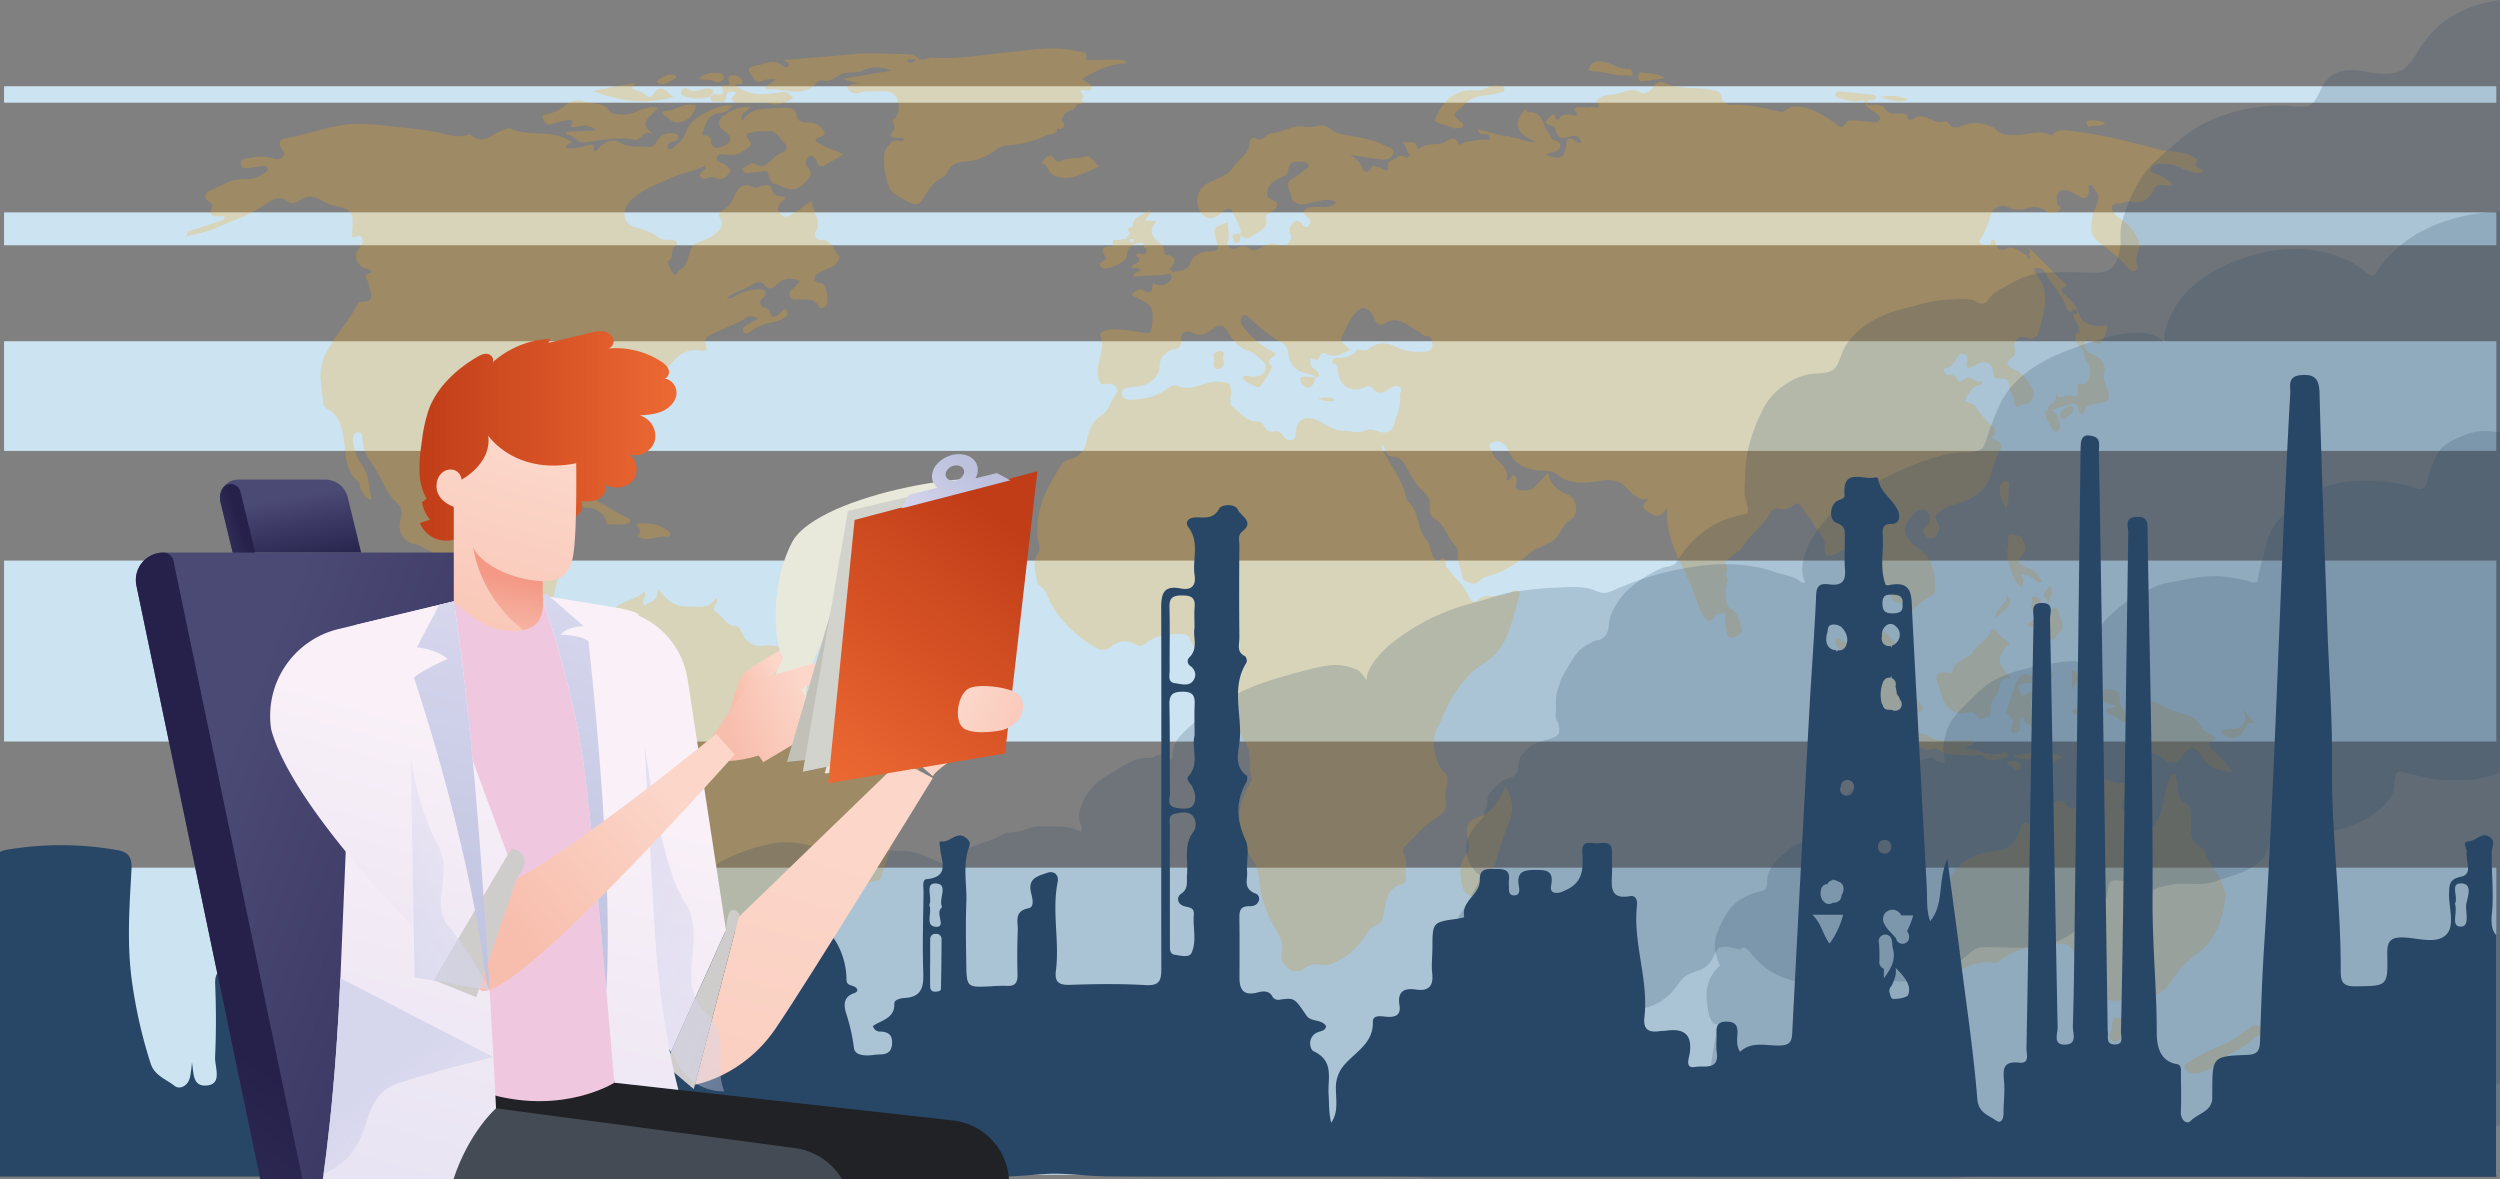 <svg xmlns="http://www.w3.org/2000/svg" xmlns:xlink="http://www.w3.org/1999/xlink" viewBox="0 0 1025.797 483.893"><rect x="0" y="0" width="1025.797" height="483.893" fill="#808080" stroke="none"/><defs><style>.cls-1{fill:#cce3f1;}.cls-1,.cls-2,.cls-4{isolation:isolate;}.cls-2{opacity:0.25;}.cls-3{fill:#f7a613;}.cls-5,.cls-6{fill:#284666;}.cls-5{opacity:0.2;}.cls-7{fill:url(#linear-gradient);}.cls-8{fill:#e9e9db;}.cls-9{fill:url(#linear-gradient-2);}.cls-10{fill:#c1c1b9;}.cls-11{fill:#d3d3cd;}.cls-12{fill:url(#linear-gradient-3);}.cls-13{fill:url(#linear-gradient-4);}.cls-14{fill:url(#linear-gradient-5);}.cls-15{fill:#202225;}.cls-16{fill:#444b54;}.cls-17{fill:#efc8e0;}.cls-18{fill:url(#linear-gradient-6);}.cls-19{fill:#cfcccc;}.cls-20{fill:url(#linear-gradient-7);}.cls-21{fill:url(#linear-gradient-8);}.cls-22{fill:url(#linear-gradient-9);}.cls-23{fill:url(#linear-gradient-10);}.cls-24{fill:url(#linear-gradient-11);}.cls-25{fill:url(#linear-gradient-12);}.cls-26{fill:url(#linear-gradient-13);}.cls-27{fill:url(#linear-gradient-14);}.cls-28{fill:url(#linear-gradient-15);}.cls-29{fill:url(#linear-gradient-16);}.cls-30{fill:url(#linear-gradient-17);}.cls-31{fill:url(#linear-gradient-18);}.cls-32{fill:url(#linear-gradient-19);}.cls-33{fill:url(#linear-gradient-20);}.cls-34{fill:url(#linear-gradient-21);}.cls-35{fill:url(#linear-gradient-22);}.cls-36{fill:url(#linear-gradient-23);}.cls-37{fill:url(#linear-gradient-24);}</style><linearGradient id="linear-gradient" x1="306.04" y1="314.321" x2="321.2" y2="300.966" gradientTransform="translate(117.644 -115.738) rotate(19.539)" gradientUnits="userSpaceOnUse"><stop offset="0" stop-color="#f8bead"/><stop offset="1" stop-color="#fbd6c9"/></linearGradient><linearGradient id="linear-gradient-2" x1="310.798" y1="330.051" x2="336.371" y2="307.523" xlink:href="#linear-gradient"/><linearGradient id="linear-gradient-3" x1="122.178" y1="232.151" x2="117.329" y2="203.425" gradientUnits="userSpaceOnUse"><stop offset="0" stop-color="#25214b"/><stop offset="1" stop-color="#4b4a75"/></linearGradient><linearGradient id="linear-gradient-4" x1="330.194" y1="420.343" x2="86.215" y2="327.079" xlink:href="#linear-gradient-3"/><linearGradient id="linear-gradient-5" x1="58.951" y1="399.801" x2="-87.66" y2="597.893" xlink:href="#linear-gradient-3"/><linearGradient id="linear-gradient-6" x1="155.057" y1="688.589" x2="258.021" y2="320.384" gradientUnits="userSpaceOnUse"><stop offset="0" stop-color="#d6d6ed"/><stop offset="1" stop-color="#faf1f8"/></linearGradient><linearGradient id="linear-gradient-7" x1="244.409" y1="698.967" x2="342.394" y2="348.566" gradientTransform="matrix(1, 0, 0, 1, 0, 0)" xlink:href="#linear-gradient"/><linearGradient id="linear-gradient-8" x1="166.209" y1="337.077" x2="401.607" y2="418.03" gradientUnits="userSpaceOnUse"><stop offset="0" stop-color="#d6d6ed"/><stop offset="1" stop-color="#d6d6ed" stop-opacity="0"/></linearGradient><linearGradient id="linear-gradient-9" x1="154.548" y1="687.697" x2="257.511" y2="319.491" xlink:href="#linear-gradient-6"/><linearGradient id="linear-gradient-10" x1="214.205" y1="408.021" x2="254.088" y2="252.42" gradientUnits="userSpaceOnUse"><stop offset="0" stop-color="#bdc1de"/><stop offset="1" stop-color="#d6d6ed"/></linearGradient><linearGradient id="linear-gradient-11" x1="86.734" y1="668.734" x2="189.697" y2="300.528" xlink:href="#linear-gradient-6"/><linearGradient id="linear-gradient-12" x1="172.099" y1="177.744" x2="277.607" y2="177.744" gradientUnits="userSpaceOnUse"><stop offset="0" stop-color="#c13d18"/><stop offset="1" stop-color="#ed6933"/></linearGradient><linearGradient id="linear-gradient-13" x1="182.348" y1="300.761" x2="213.685" y2="188.845" gradientTransform="matrix(1, 0, 0, 1, 0, 0)" xlink:href="#linear-gradient"/><linearGradient id="linear-gradient-14" x1="155.29" y1="439.952" x2="200.057" y2="500.387" xlink:href="#linear-gradient-8"/><linearGradient id="linear-gradient-15" x1="87.763" y1="575.431" x2="169.358" y2="283.642" xlink:href="#linear-gradient-6"/><linearGradient id="linear-gradient-16" x1="210.781" y1="380.277" x2="273.785" y2="324.773" gradientTransform="matrix(1, 0, 0, 1, 0, 0)" xlink:href="#linear-gradient"/><linearGradient id="linear-gradient-17" x1="397.205" y1="284.089" x2="376.221" y2="312.628" gradientTransform="matrix(1, 0, 0, 1, 0, 0)" xlink:href="#linear-gradient"/><linearGradient id="linear-gradient-18" x1="98.055" y1="211.954" x2="74.273" y2="219.508" xlink:href="#linear-gradient-3"/><linearGradient id="linear-gradient-19" x1="167.189" y1="408.201" x2="206.92" y2="253.196" xlink:href="#linear-gradient-10"/><linearGradient id="linear-gradient-20" x1="134.221" y1="388.335" x2="223.008" y2="334.615" xlink:href="#linear-gradient-8"/><linearGradient id="linear-gradient-21" x1="208.458" y1="236.019" x2="201.37" y2="271.646" gradientUnits="userSpaceOnUse"><stop offset="0" stop-color="#f39986"/><stop offset="1" stop-color="#f39986" stop-opacity="0"/></linearGradient><linearGradient id="linear-gradient-22" x1="414.957" y1="215.794" x2="338.065" y2="320.367" xlink:href="#linear-gradient-12"/><linearGradient id="linear-gradient-23" x1="399.172" y1="191.652" x2="381.314" y2="215.937" xlink:href="#linear-gradient-10"/><linearGradient id="linear-gradient-24" x1="438.236" y1="305.463" x2="397.107" y2="286.157" gradientTransform="matrix(1, 0, 0, 1, 0, 0)" xlink:href="#linear-gradient"/></defs><g id="Camada_2" data-name="Camada 2"><rect class="cls-1" x="1.666" y="356.017" width="1022.625" height="126"/><rect class="cls-1" x="1.666" y="230.017" width="1022.625" height="74.25"/><rect class="cls-1" x="1.666" y="140.017" width="1022.625" height="45"/><rect class="cls-1" x="1.666" y="87.142" width="1022.625" height="13.5"/><rect class="cls-1" x="1.666" y="35.392" width="1022.625" height="6.75"/><g class="cls-2"><path class="cls-3" d="M539.79,153.766c-.014-.024-.032-.042-.047-.065l-.033.006Z" transform="translate(0 1.142)"/><path class="cls-3" d="M307.59,459.272l.142-.33-.022.011A2.498,2.498,0,0,0,307.59,459.272Z" transform="translate(0 1.142)"/><path class="cls-3" d="M374.743,300.21a10.411,10.411,0,0,1-3.467-1.934c-6.118-5.972-13.583-6.958-21.558-5.895-1.538.205-1.6-.6-2.121-1.511-2.823-4.935-6.198-6.02-11.359-3.835a5.272,5.272,0,0,1-1.631.132c.701-3.071-3.986-3.925-3.349-5.495,1.863-4.592-2.093-6.64-3.379-9.733-2.578-6.196-8.15-8.915-14.848-8.153a7.471,7.471,0,0,1-8.207-4.506c-.706-1.538-1.39-3.499-3.037-3.534-4.122-.087-4.989-4.281-7.973-5.744-1.198-.587-1.013-2.087-.262-3.137.665-.93,1.132-1.722.129-2.673-2.771,4.87-7.189,3.402-11.537,3.522-5.407.15-8.665-2.561-12.238-7.491.321,5.116-2.981,5.57-5.318,6.984-2.118-1.872,1.168-3.257-.294-5.596-3.955,4.39-11.647,3.092-13.704,10.228-.253.876-1.389,1.495-2.109,2.239-.683.706-1.549,1.249-2.087.071-2.372-5.197-5.854-3.441-9.591-1.859-2.333.988-4.382,1.052-6.75-1.316-5.04-5.041-2.021-9.934-1.057-15.095.242-1.295,2.98-2.631.565-4.063-2.121-1.257-3.891-4.166-6.985-2.306a4.549,4.549,0,0,1-4.185.394c-1.995-.667-3.82-3.434-2.919-5.401.648-1.415-.896-3.274.327-3.911,4.465-2.326,3.325-7.996,7.245-10.515-3.891.078-7.345.497-10.812.757a2.499,2.499,0,0,0-2.589,1.971c-1.413,5.782-5.857,9.277-11.935,8.236-1.597-.273-4.685-1.027-5.253-2.117-2.284-4.382-4.335-8.908-3.305-14.343.642-3.39,3.472-5.956,3.218-9.393-.323-4.377,1.737-7.005,5.39-8.722,5.744-2.7,11.528-4.84,17.927-1.822,1.277.603,3.646,1.302,3.496-1.487-.225-4.187,2.271-3.806,4.912-3.311,3.477.652,6.734,2.09,10.382,2.304,2.554.15,4.31,2.106,3.597,5.061-1.165,4.829,2.887,7.486,3.988,12.223,3.278-4.547,3.834-8.456,2.777-12.714-.996-4.015-1.434-8.22,1.919-11.222a49.093,49.093,0,0,1,10.835-7.908c5.33-2.623,10.736-5.201,9.457-12.795-.144-.858.512-1.851.86-2.986,1.318,1.057.277,2.866,1.979,3.658,1.14-4.004,4.642-6.142,7.062-9.135a11.295,11.295,0,0,1,9.631-3.783c3.147.265,4.371.842,2.727-2.939-.593-1.364,1.056-2.688,2.382-3.397,4.631-2.475,9.751-3.909,14.219-6.791a3.589,3.589,0,0,1,4.919.391,46.178,46.178,0,0,0-4.534,2.468c-.932.647-2.029,1.664-1.055,2.947.851,1.12,1.917.37,2.712-.298,2.718-2.284,5.957-3.237,9.35-3.904a12.57,12.57,0,0,0,4.888-2.079c1.031-.73,1.372-1.574.645-2.629-1.129-1.638-1.591.059-2.262.53-1.778,1.249-3.666,4.107-4.861-.54-.132-.513-1.147-.885-1.82-1.159-2.302-.935-2.647-2.582-.765-4.188.584-.498,1.195-.887,1.037-1.769a1.956,1.956,0,0,0-1.91-1.562c-2.258-.336-4.372.334-6.544.863-2.568.626-4.534,2.829-7.563,2.77,3.279-2.708,7.238-3.636,10.62-5.631,1.886-1.113,3.457-1.588,5.036.329,1.116,1.354,2.691,1.754,3.875.548,3.377-3.441,6.346-4.181,10.704-2.206-.751.736-1.538,1.414-2.211,2.19-1.014,1.169-3.016,2.055-2.153,3.969.816,1.809,2.876,1.223,4.41,1.289,2.95.128,6.035-.606,7.652,3.11.42.965,1.932.309,2.717-.436,1.55-1.471.398-8.845-1.601-9.304-1.386-.318-2.996-.359-2.968-1.908.026-1.498,1.6-2.366,2.956-3.004,1.34-.63,2.72-1.176,4.085-1.752,2.104-.888,3.741-4.009,3.128-4.54-2.484-2.154-3.009-6.691-7.349-6.585-2.43.06-3.168-2.238-2.545-3.172,3.235-4.857-1.628-8.356-1.258-12.811-2.92,1.02-4.424,3.359-6.58,4.392-1.867.894-4.271,3.596-6.571.628-2.051-2.647.202-4.201,1.863-5.833.145-.142.019-.56.019-1.077-2.319.039-4.628.08-5.271-3.122-.37-1.845-2.176-1.645-3.713-1.335-1.29.26-2.593,1.283-3.872.639-4.117-2.071-6.522.473-7.695,3.53a12.014,12.014,0,0,1-5.045,6.102c-1.015.663-1.778,1.727-.895,3.036,1.922,2.852.158,4.644-1.789,6.368a17.943,17.943,0,0,1-6.721,3.382c-2.216.696-3.181,1.915-3.905,4.154-.865,2.675-1.148,5.944-4.3,7.418-.899.421-.904,2.986-2.342,1.613-1.287-1.23-1.722-3.352-2.533-5.08,3.089-1.008.8-4.545,3.051-6.259,1.815-1.381.571-2.304-1.363-2.664-1.642-.305-3.235.602-5.022-.746a23.446,23.446,0,0,0-9.468-4.229c-4.735-.953-6.41-6.048-3.337-9.845,4.604-5.689,11.67-7.717,17.726-10.625,4.173-2.004,9.573-2.607,14.135-5.119.294,2.508-3.364,2.76-2.275,4.681,1.159,2.045,3.229-.051,4.885.129a11.382,11.382,0,0,1,2.063.698c2.712.86,4.243-1.368,5.403-2.857.623-.8-1.349-2.542-2.883-3.334-1.08-.558-3.047-.966-2.671-2.416.44-1.698,2.582-1.487,3.86-1.22,3.827.801,6.625-.951,9.281-3.197.452-.382,1.487-.656.583-1.978-2.29-3.348-2.123-3.349,1.454-4.204,2.324-.555,4.672.051,7.069-.335,1.581-.255,3.848,3.166,5.649,5.089,1.096,1.17.893,2.979-.47,3.416-3.53,1.131-5.374,4.511-8.615,5.916a7.658,7.658,0,0,1-3.323-.97c-1.882-.969-2.936,1.347-4.651,1.457-.459.03-.44,1.046-.039,1.531,1.028,1.243,2.44.755,3.706.64,2.015-.183,4.016-.513,6.023-.781.919,1.876,1.645,5.21,2.791,5.362,3.907.516,7.623,4.766,12.165.045,2.638-2.742,4.443-3.833,1.9-6.76a2.836,2.836,0,0,1,.509-4.482c1.45-1.069,2.834.931,3.16,2.001.597,1.963,1.394,2.473,3.098,1.562,2.594-1.388,5.142-2.861,7.913-4.412-4.1-2.149-8.469-2.892-11.677-5.823,1.246-1.852,4.898-1.526,3.564-3.796-1.155-1.965-3.956-3.848-6.442-3.542-2.731.335-4.387-.783-4.749-2.734-.724-3.897-3.614-3.166-5.934-3.245a85.445,85.445,0,0,0-8.803.598,9.381,9.381,0,0,0-7.419,4.473.905.905,0,0,0-.062.337l-.293-.199c-1.037-2.952,2.307-3.46,3.42-5.621-4.401-.233-7.725,1.408-10.746,3.568-2.914,2.084-2.622,4.391.283,6.517,1.402,1.026,3.148,2.533,1.832,4.384-.836,1.176-2.73,1.659-4.215,2.3a2.507,2.507,0,0,1-3.25-2.456c.279-1.779-.823-2.275-2.15-2.609-.59-.148-1.735.357-1.302-.922,1.251-3.695,1.986-7.745,7.15-8.3a6.123,6.123,0,0,0,5.033-3.073c-5.482-.778-17.165,5.232-18.586,10.003a13.088,13.088,0,0,1-4.457,6.359c-.888.777-1.629,1.835-3.002,1.54a1.144,1.144,0,0,1-.597-.952c.279-1.334,1.385-1.781,2.542-2.2.924-.335,2.272-.535,1.937-1.952-.28-1.184-1.44-1.276-2.524-1.373-2.854-.256-4.85,1.065-6.335,3.337-.643.983-1.048,2.287-2.491,2.248-4.292-.114-8.893.349-12.649-1.726-3.291-1.817-5.231-.393-7.56,1.126-1.081.705-1.423,2.317-3.215,2.513.466-2.081.501-3.488-2.428-2.518a22.654,22.654,0,0,1-8.763,1.083c-.531-2.188,2.289-1.506,2.061-2.559-7.896-5.561-17.291-1.688-25.205-5.506-.521-.251-1.421.239-2.132.431-4.683,1.26-8.739,7.134-14.297,1.934-4.518,1.798-8.601.331-13.111-.734a120.494,120.494,0,0,0-14.036-1.931,182.341,182.341,0,0,0-18.438-1.576c-10.253-.093-19.911,4.275-29.989,5.956-2.203.368-3.012,1.608-1.932,3.856.566,1.179,2.287,2.358.607,3.88-1.432,1.298-3.028.68-4.626.262-3.535-.925-7.053-.312-10.546.328-1.316.241-2.147,1.018-1.818,2.519.287,1.308,1.283,1.548,2.39,1.416,2.063-.246,4.113-.598,6.175-.855.853-.107,1.875-.39,2.314.705.437,1.09-.448,1.589-1.187,2.066-2.408,1.553-4.978,2.795-7.908,2.559-5.389-.435-9.632,2.638-14.203,4.582-2.079.884-3.295,2.852-.603,4.735.916.641,1.806,1.12,1.188,2.407-1.819,3.786.88,3.406,3.176,3.558.734.049,2.938-.819,1.409,1.511-4.351,1.425-8.697,2.866-13.056,4.265-1.131.363-2.231.653-1.745,2.234l-.077.065-.654-.097.217.479q.22-.191.44-.382a62.411,62.411,0,0,0,16.777-5.481,70.909,70.909,0,0,0,16.625-8.316c2.236-1.558,5.15-2.528,7.049-.927,2.507,2.113,4.137,1.181,6.109-.108,2.828-1.848,5.634-1.561,8.401.028a18.042,18.042,0,0,0,4.855,2.159c8.228,1.928,8.464,2.276,7.976,10.858-.042.733-.005,1.47-.005,2.295,1.376.367,3.102-1.689,4.0.164.72,1.486-.073,2.972-1.205,4.411-2.515,3.197-.877,7.386,3.076,8.402.858.221,1.802.181,2.14,1.39-1.355.547-3.28.729-1.902,3.125.695,1.209.8,2.748,1.236,4.117,1.164,3.656.281,4.939-3.671,4.861-1.077-.021-1.25.604-1.556,1.176-3.99,7.471-10.077,13.579-13.576,21.408-2.879,6.443-.873,12.763-.39,19.143.094,1.246,1.219,1.96,2.281,2.573,3.362,1.942,4.564,5.128,5.53,8.721,1.874,6.966-.085,15.134,6.421,20.722.78.67.722,2.241,1.257,3.289.895,1.753,1.72,3.669,4.44,4.316-1.343-5.205-.981-10.272-4.215-14.666a20.298,20.298,0,0,1-3.586-9.966c-.145-1.444.305-2.851,1.813-3.169,1.509-.319,2.187,1.154,2.164,2.239-.09,4.488,1.873,7.917,4.39,11.525,3.411,4.887,5.032,10.951,9.644,15.134,2.299,2.085,2.164,4.642,1.408,7.388a7.527,7.527,0,0,0,5.863,9.573c2.154.384,3.666,1.508,5.471,2.407,3.928,1.957,8.163,3.287,12.034,5.445a4.547,4.547,0,0,0,3.889-.073c5.569-2.156,6.255-1.892,9.483,3.397,1.071,1.754,1.827,3.411,4.722,2.936,3.531-.579,6.179,4.138,10.226,2.335.044.247.09.493.133.74.634,3.642,6.322,5.048,4.383,9.871-.08.2.435.883.77.97,4.911,1.279,7.498,6.304,12.716,7.492,2.537.578,3.405,2.043,3.391-1.733-.004-1.214,1.58-3.495,3.677-2.827,1.117.356,3.879.868,1.752,3.519-.725.904.477,1.843,1.137,2.635,1.695,2.033,2.211,12.483.228,14.074-2.691,2.159-4.032,5.298-6.563,7.565-3.984,3.568-4.218,9.978-.678,12.508-.919.991-1.837,1.943-2.71,2.935-.976,1.109-1.033,8.765.118,9.209,6.264,2.417,8.671,8.052,10.809,13.493,3.861,9.823,9.614,17.588,19.67,21.65,8.478,3.425,8.399,11.296,8.643,18.344.395,11.419-.759,22.893,2.706,34.089,1.244,4.02,1.515,8.428-.091,12.29-1.389,3.339-.853,5.811.689,8.745,1.136,2.163,2.573,4.511.08,7.199-.82.884-.907,4.051,2.629,3.195,1.778-.43,3.453-.017,3.743,2.503a23.182,23.182,0,0,0,1.494,4.629c.897,2.619,1.749,5.205-1.708,6.744-.648.289-1.616,1.311-1.117,1.553,3.53,1.712,4.25,4.309,3.047,7.8-.074.216.496.698.82 1,3.801,3.549,5.219,8.733,9.264,12.367,3.777,3.394,8.219,4.613,12.439,6.549,5.061,2.322,7.41,1.899,12.911-.745-4.162-1.681-7.522-4.786-11.832-6.096a1.115,1.115,0,0,1-.855-1.537q-.084.194-.167.389c-.477-.505.017-.553.288-.707.04-.087.08-.174.13-.262l-.108.25a.216.216,0,0,0,.128-.227,4.168,4.168,0,0,0,.457.631c.082.08.371.107.413.048.934-1.319-.475-1.583-1.051-2.122-1.196-1.118-3.141-3.433-2.502-3.715,3.236-1.427,1.354-4.82,3.065-6.587,3.595-3.712,2.111-5.205-2.307-5.762a3.464,3.464,0,0,1-3.001-2.381c-.469-1.679.904-2.397,2.075-2.978,1.16-.575,2.095-1.14,1.796-2.628-.539-2.686,1.356-3.968,3.219-5.231-5.239-4.44-5.239-4.44-5.449-6.248.603.172,1.164.302,1.704.492,4.658,1.648,5.463,1.232,4.787-3.467-.475-3.305.677-4.497,3.714-4.666a46.455,46.455,0,0,0,4.872-.535c2.528-.411,3.644-2.115,4.323-4.486.614-2.144-.282-2.989-1.803-4.341-1.54-1.369-2.913-3.094-4.591-4.556,1.343-.628,2.17.326,3.117.586,7.591,2.082,9.918.776,11.792-6.818.355-1.439.632-2.898.93-4.351.302-1.472-.08-3.764,2.69-1.907,1.203.806,1.252-.68,1.739-1.226a14.349,14.349,0,0,0,3.564-12.23c-.752-5.717,1.695-7.433,6.881-9.839,3.907-1.812,7.564-3.687,11.883-4.212.694-.084,1.512-1.46,1.778-2.382,1.933-6.685,4.792-13.121,5.274-20.201.293-4.3-2.106-9.351,3.183-12.39a.609.609,0,0,0,.186-.397c.436-2.641,2.061-4.453,3.948-6.238,3.585-3.393,4.864-11.088,2.983-15.767A4.416,4.416,0,0,0,374.743,300.21Z" transform="translate(0 1.142)"/><path class="cls-3" d="M901.128,390.421c7.915-5.564,10.609-13.581,11.998-22.433.355-2.262-.586-4.28-1.329-6.417-1.716-4.932-6.212-8.314-7.257-13.558-.08-.404-.34-.97-.661-1.097-5.618-2.222-4.916-7.059-4.947-11.651-.016-2.35.391-5.329-1.929-6.508-3.044-1.545-3.082-3.966-3.337-6.611a14.85,14.85,0,0,0-1.442-5.668c-1.257.256-1.453.998-1.784,1.65-2.49,4.907-2.332,10.556-4.38,15.584-2.424,5.95-4.039,6.36-8.721,2.252a15.786,15.786,0,0,0-1.733-1.397c-6.444-4.205-6.528-4.635-1.904-10.911.344-.467,1.11-.797,1.177-1.262.161-1.131.878-2.879-1.573-2.38-3.484.708-6.83-.319-9.914-1.521-2.759-1.075-2.173.923-2.728,2.036-.55-.174-1.518.875-1.638-.494-.079-.9,1.839-2.415-.604-2.485-.997-.029-2.544-.314-3.187,1.036-.947,1.988,2.002,1.31,1.966,2.729a15.097,15.097,0,0,0-4.316,6.542c-1.24,3.194-2.834,3.643-5.099,1.123-1.879-2.091-3.764-1.952-5.872-.445a13.185,13.185,0,0,0-4.698,5.119c-.841,1.83-3.542,3.974-4.003,3.709-4.276-2.455-4.054,1.333-4.843,3.31-1.224,3.065-3.023,5.535-6.236,6.473a86.528,86.528,0,0,1-8.564,1.779c-5.564,1.027-13.622,7.2-13.219,11.443.494,5.21-2.402,10.152-.418,15.392a18.121,18.121,0,0,1,.666,7.046c-.158,3.489-.015,7.162-3.753,9.39-1.624.968-1.262,2.529.04,3.741,1.951,1.816,3.903,2.902,6.751,1.406,4.285-2.251,8.672-4.424,13.845-3.436a3.934,3.934,0,0,0,3.355-.878c6.306-5.616,14.476-5.628,22.067-6.812,6.168-.962,8.436,1.667,8.987,7.909.077.876.055,1.803,1.082,2.365,1.851-1.356,3.741-2.74,5.63-4.124.206-.427.535-.67.938-.336.08.067-.227.6-.354.919-.408.932-.631,2.043-1.986,2.058l0-.003-.005.004-.004 0-.043.036c.011.026.028.045.041.069-.054.618-.115,1.239-.176,1.86.339-.238.793-.404.995-.728a1.62,1.62,0,0,0,.21-.475c.855.262,1.847.483,1.756,2.411a27.502,27.502,0,0,0,1.184,6.644,5.208,5.208,0,0,0,2.237,3.641c4.148,2.5,9.095-.84,13.244,1.843.284.184,1.215-.714,1.884-1.026a16.64,16.64,0,0,1,4.048-1.718c3.502-.576,5.765-2.497,7.746-5.374C893.353,397.786,896.782,393.477,901.128,390.421Z" transform="translate(0 1.142)"/><path class="cls-3" d="M895.397,291.572a40.141,40.141,0,0,1-9.806-3.906c-5.982-3.206-6.954-3.132-11.067,2.598-1.199,1.67-2.015,1.892-3.168-.096-.874-1.506-1.939-2.747-1.668-4.739.092-.68.418-2.033-.873-2.664-3.589-1.754-6.645-1.494-9.368,2.192,3.26.742,5.229,3.595,8.784,2.956-.337.654-.377.867-.469.892-3.872,1.051-3.873,1.049-3.774,1.767.102.746,2.42,1.934,3.582,1.986.356.016.687.523,1.034.8,1.872,1.489,4.166,1.902,6.368,2.621,7.771,2.538,8.868,6.193,3.524,12.678,4.153-2.14,6.881-.31,9.917,2.078a4.512,4.512,0,0,0,6.666-1.182c2.499-4.34,5.781-5.037,8.277-.6,2.871,5.104,7.182,6.141,12.922,6.722-2.859-3.24-4.994-6.361-7.806-8.652-2.964-2.415-2.535-3.682.658-4.94-1.249-2.387-4.165-2.214-5.509-4.483A12.416,12.416,0,0,0,895.397,291.572Z" transform="translate(0 1.142)"/><path class="cls-3" d="M825.013,277.595a7.066,7.066,0,0,0-.707-1.591c-4.844-5.172-4.997-6.802-1.043-11.936.403-.524,2.247-.655.87-1.644a29.868,29.868,0,0,1-5.359-4.862c-.39-.456-1.436-.955-1.817.064-1.429,3.819-5.386,5.611-7.287,8.467-2.423,3.639-8.136,3.579-8.607,8.705-.048.524-.95.289-1.551.175-4.284-.809-6.126.852-4.256,4.842,1.905,4.066,1.696,9.823,7.752,11.428a7.21,7.21,0,0,0,3.203.15c2.082-.326,4.242-.936,5.292,1.722.388.98.893.888,1.678.571,1.889-.762,4.381-.503,3.63-4.108-.657-3.156,3.223-5.466,3.414-7.859C820.514,278.117,821.072,276.685,825.013,277.595Z" transform="translate(0 1.142)"/><path class="cls-3" d="M607.189,333.88c-4.854,1.605-6.085,3.867-4.977,9.085.428,2.015,1.266,4.276-.213,5.976-3.009,3.458-3.089,7.078-2.412,11.43.503,3.237,1.594,6.041,4.437,6.081,2.816.04,6.359-.588,7.297-4.843a192.484,192.484,0,0,1,8.092-26.07c2.145-5.705.688-9.11-1.665-14.226C614.088,329.456,611.45,332.471,607.189,333.88Z" transform="translate(0 1.142)"/><path class="cls-3" d="M226.173,49.765a60.139,60.139,0,0,1,7.314-1.724q.82.222,1.64.443c-2.002,3.875.991,2.313,2.492,2.241a27.19,27.19,0,0,0,3.01-.468c.927,1.095,2.973.264,3.645,2.14-3.94.175-7.755.345-11.57.515q-.223.678-.446,1.356c3.291-.585,3.996,3.25,7.149,2.99,6.973-.575,13.84-2.584,20.977-1.058,2.606.557,3.354-4.104,7.286-2.377-4.172-4.371-4.172-4.371,2.526-10.755-5.005-1.397-8.78,2.371-13.288,2.754-2.766.235-6.382-.497-6.799-1.198-2.519-4.238-6.947-2.87-10.334-4.121a7.983,7.983,0,0,0-7.62,1.335,14.654,14.654,0,0,1-7.293,3.673c-.995.15-2.855.554-2.15,1.832C223.258,48.33,223.636,50.688,226.173,49.765Z" transform="translate(0 1.142)"/><path class="cls-3" d="M785.745,293.663c.925-.702.151-2.387,1.633-2.783,1.618-.432,2.316-1.45.958-2.705-1.19-1.1-1.677-3.776-3.699-3.036-2.079.761,1.659,2.135.227,3.442-1.205-3.463-7.943-4.023-5.062-9.672.262-.514-.291-1.359-.907-1.178-2.664.779-3.348-1.095-4.147-2.884,2.213.294,4.425.587,6.717.891-4.023-15.125-4.023-15.125-12.795-20.466L768.444,252.59q-.257-.505-.515-1.01c-.379-1.035-.505-2.259-1.894-2.541-.93-.702-.617-1.796-.858-2.716.332-.977.648-1.961,1.001-2.931.724-1.987-1.131-5.141,1.268-5.876,1.426-.437,3.904,1.156,5.756,2.504,1.069.778,1.883,1.057,2.267,2.516a4.503,4.503,0,0,0,3.978,3.617c2.29.066,2.304.836,1.925,2.692-.495,2.424,1.508,2.835,2.497,1.482,2.449-3.35,5.803-5.278,9.172-7.34a2.591,2.591,0,0,0,.93-1.9c.13-6.478-.352-12.22-6.515-16.86-8.124-6.117-7.233-10.032-.906-15.737v-0q.902-.344,1.805-.689.644.021,1.288.042.709.529,1.418,1.058.248.435.495.871a3.854,3.854,0,0,1-1.194,4.975,2.366,2.366,0,0,0-.663,3.475,2.961,2.961,0,0,0,3.455,1.31c1.493-.343,1.569-1.635,2.195-2.777,1.472-2.686-1.683-4.01-1.205-6.19,2.024-2.794,5.573-3.942,8.236-4.766,4.387-1.358,7.967-2.781,11.253-6.258,3.881-4.105,3.579-9.589,6.124-14.043,1.238-2.168,2.831-5.107-1.539-6.217-1.153-.293-.911-1.064-.31-1.614a2.394,2.394,0,0,0-.03-3.586c-3.118-2.483-5.329-5.647-7.554-8.841-.972-1.396-4.657-.767-3.666-2.77,1.069-2.16,2.467-5.038,5.553-5.611.619-.115,1.147-.057,1.265-1.721-2.919,1.783-5.359-4.075-8.485.346a1.92,1.92,0,0,1-1.525-.446,3.757,3.757,0,0,0-4.226-2.383c-.839.073-1.248-.734-1.489-1.442-.19-.56-.216-1.348.556-1.379,3.275-.135,3.719-3.239,5.315-5.072a1.682,1.682,0,0,1,2.22-.614c.82.333,1.72.709,1.419,1.891-1.297,5.089.947,4.018,3.866,2.336,3.543-2.042,6.606-.505,6.859,3.447.106,1.665.528,2.443,2.27,2.342,2.812-.163,4.341.638,4.381,4.039.022,1.899,2.189,3.595,1.991,5.978-.068.815.838,2.045,1.707,1.383,1.736-1.323,4.461-.387,5.67-2.933,1.192-2.51-.058-4.473-1.202-6.203-1.366-2.064-3.092-4.318-5.217-5.353-3.439-1.675-6.019-2.685-1.443-6.04,1.273-.933.424-2.465.368-3.767-.136-3.142,1.988-5.033,4.799-3.963,2.819,1.073,4.692-.064,5.244-2.378,1.808-7.583,5.163-15.299-.511-22.785-.654-.863-1.697-1.78-1.209-3.167q-.956-1.393-1.911-2.786.956,1.393,1.911,2.786c1.755-.343,3.447.104,4.236,1.622,2.433,4.676,6.366,8.385,8.402,13.307.509,1.23.517,3.092,2.647,2.929.103-.743.324-1.392,1.276-1.079.494.163,1.105.312,1.04,1.055-.085.986-.873.862-1.526.945-.582,2.661,2.632,4.036,2.248,6.63q.058.566.117,1.133-.542-.098-1.084-.196c-2.312,4.085,2.17,5.65,3.156,8.512-.544,1.832.717,3.022,1.534,4.385,1.454,2.429.786,4.803-.375,7.081a2.22,2.22,0,0,1-2.796,1.219c-1.235-.402-.887-.387-1.197.756-.399,1.473,1.317,4.794-1.647,4.086-2.43-.581-4.229.335-6.312.42q-.476-.809-.951-1.619l-.058,2.424c-.447,1.872-3.425,1.953-3.096,4.375-.555.441-1.654,1.127-1.583,1.285,1.125,2.493,2.095,5.16,3.763,7.262.927,1.168,2.396.407,2.564-1.515.269-3.076-1.313-5.189-3.389-7.104a48.628,48.628,0,0,0,5.391-1.461c2.498-.978,4.797-2.152,5.707,1.852.171.751,1.679,2.147,2.169.561,1.092-3.539,3.946-3.059,6.465-3.593,4.052-.859,4.374-1.609,3.188-5.398-.628-2.006-1.924-4.533-1.538-6.014,1.481-5.692-1.88-7.505-5.996-9.138-1.503-1.238-2.666-2.848-1.467-4.642,1.264-1.892,2.546.358,3.854.559,1.17.18,1.776,1.082,2.997-.831a17.136,17.136,0,0,0,2.165-6.423c-4.922.949-10.27-.279-11.489-4.242-1.224-3.98-3.678-6.164-6.368-8.637-.627-.577-1.702-2.163-.493-2.601,3.039-1.1.574-2.012-.01-2.606-4.665-4.748-9.422-9.404-14.152-14.089.599,1.257,1.146,2.344-.089,3.406.595-.046.971.169.875.885-.085.63-.573.441-.963.435a.749.749,0,0,1-.09-1.235c-2.891-.98-5.614-4.396-8.448-2.912-3.168,1.659-3.666.045-4.641-1.857-.308-.601-.046-1.632-1.079-1.623-1.135.01-.511,1.366-.846,1.561a4.155,4.155,0,0,1-4.202-.054c-1.487-.973.221-2.005.646-2.952,1.142-2.542,2.503-4.939,3.118-7.752.85-3.887,4.328-5.79,7.748-4.095a9.503,9.503,0,0,0,6.885.437c3.326-.906,5.976-.925,8.799,1.307,1.445,1.143,3.67.368,5.039-.592,1.538-1.079-.796-1.795-.904-2.858-.167-1.635-.432-3.358.847-4.623,1.203-1.189,2.786-.883,4.201-.33a17.26,17.26,0,0,1,3.558,1.796c3.131,2.169,4.203.623,4.492-2.383.062-.641-.736-1.483.341-1.845,1.282-.431,1.153.917,1.704,1.443,4.029,3.848-.085,7.691-.569,11.156-.687,4.914-1.316,7.437,2.672,10.775,3.978,3.33,8.395,6.152,11.607,10.353.839,1.098,2.006,1.944,3.469,1.165,1.573-.837.415-2.079.23-3.127a6.21,6.21,0,0,1,.085-2.398c.402-2.111,1.526-4.833.926-6.278a18.88,18.88,0,0,0-7.809-9.522,8.984,8.984,0,0,1-2.333-1.995c-2.187-2.591-.418-4.319,1.829-4.135,1.912.157,3.494-1.242,4.592-.93,5.093,1.444,7.851-.58,10.002-4.977,1.499-3.064,4.909-.894,7.559-1.532-1.254-2.369-3.481-2.753-5.042-3.999-1.28-1.021-4.303-.681-3.77-2.768.442-1.732,2.86-2.227,5.044-2.145a17.227,17.227,0,0,1,5.523,1.087c3.345,1.226,6.682,3.398,10.634,2.506-.113-2.345-3.609-1.092-2.747-3.696.591-1.787.404-1.608-.747-2.375-4.432-2.952-9.701-2.026-14.478-3.308-12.892-3.458-25.816-6.77-39.162-7.944a6.793,6.793,0,0,0-3.729,1.079c-.459.269-.602,1.425-1.492.986-4.768-2.349-9.598-.141-14.358-.042-3.292.068-6.098.14-8.424-2.416-.109-.487-.373-.75-.905-.624a.685.685,0,0,0-.746-.334,13.952,13.952,0,0,0-10.881-.848l-1.664.584v0q-.898.296-1.797.591a3.279,3.279,0,0,1-2.666-1.167c-1.319-2.458-3.669-.603-5.41-1.293l-1.704-.524a.677.677,0,0,0-.989-.443q-.47-.19-.94-.379a1.304,1.304,0,0,0-1.709-.475,2.848,2.848,0,0,0-2.7-.037c-.539-.291-.78.001-.928.475a3.823,3.823,0,0,1-2.753.456c-.243-1.975-1.356-2.559-3.301-2.469-2.384.11-5.012.672-6.389-2.42-.289-.649-1.815-.781-2.793-1.08-1.488-.455-4.061,1.034-4.376-.606-.467-2.427,3.175-.247,3.845-2.509-.27-.258-.635-.922-1.07-.972q-7.194-.828-14.412-1.445a1.695,1.695,0,0,0-1.329.917A1.387,1.387,0,0,0,754.203,38.928a20.919,20.919,0,0,0,7.32,1.476c1.271-.044,3.425-.893,3.696.324.809,3.635,5.252,3.457,6.265,6.617-.898,2.611-2.833,1.514-4.623,1.423-3.198-.162-8.498-1.179-9.22.157-2.09,3.874-3.305,1.34-4.856.308-5.215-3.47-10.119-7.009-17.147-6.635-2.414.128-2.841,2.564-5.361,2.044-6.716-1.384-13.415-3.297-20.422-2.742a3.494,3.494,0,0,1-1.933-.889c-.571-.411-1.424-1.017-1.423-1.537.004-3.212-2.428-3.359-4.573-3.778-6.37-1.244-13.138.179-19.274-3.062a3.332,3.332,0,0,0-4.117,1.708c-1.008,2.11-4.155,3.211-5.05,2.636-4.588-2.947-8.51.793-12.74.742-1.93-.024-5.898,1.712-5.437,2.692,2.141,4.551-1.781,1.861-2.603,2.3-.924.494-2.318.071-3.504.126-.997.046-2.109-.335-2.932.559-.984,1.068,1.573,1.68.488,2.848-2.461.031-5.116-1.561-6.995,1.254-.494.74-.932.807-1.368-.279-1.211-3.014-2.186-.492-3.085.282-2.074,1.786-.335,2.312,1.054,2.905.819.35,1.759.635,1.933,1.645.653,3.792,2.929,3.795,5.938,2.831,2.553-.818,4.256.166,4.652,2.842a10.689,10.689,0,0,1-3.485-1.634c-1.542-.922-2.499-.566-2.674,1.33-.574,6.237-1.974,7.118-8.052,5.113.2-.698.848-.667,1.387-.867,1.609-.598,3.788-.612,4.136-2.79.327-2.049-1.807-1.992-2.956-2.736-1.086-.703-1.224-2.018-1.95-2.891-2.486-2.99-2.043-8.936-8.25-8.275-.479.051-.463-1.408-1.068-1.287-5.612,5.778-3.799,10.023,4.161,13.41-4.828.338-7.253-2.158-10.262-1.701-.198-.409-.381-.845-.979-.587l-1.949-.191c-3.434-.892-6.869-1.785-10.497-2.728.297,2.332,1.722,1.843,2.785,1.942,1.617.151,2.52.754,1.883,2.54-3.22-.638-6.331.25-9.469.701-1.141.164-2.817,1.724-3.185.889-1.908-4.335-4.411-1.029-6.276-.464-3.252.984-7.04-.171-9.838,2.469a.705.705,0,0,0-.731-.13l-.488-1.677c-1.506-2.139-3.859-.178-5.78-1.144,1.592,1.591,1.768,3.824,2.978,5.534a1.599,1.599,0,0,1-1.743,1.001c.083-.43-.091-.551-.487-.403a1.42,1.42,0,0,0-1.788-.205c-.525-.233-.776.053-.942.498-1.346.835-3.925,1.826-3.842,2.482.656,5.228-2.603,1.524-3.839,1.653-1.031.107-2.1-1.702-3.176.337-1.097,2.08-2.988,1.621-3.54-.095-.885-2.748-2.926-4.079-5.013-5.414,4.108.635,8.186,1.351,12.289,1.866,2.314.291,5.033-.108,5.418-2.644.304-2.001-2.32-2.565-4.039-3.405-5.776-2.823-12.204-3.132-18.301-4.613-2.838-.689-4.314-3.701-7.787-3.222-1.824.252-3.743.915-5.897.499-4.943-.954-9.341,2.312-14.27,2.691-1.954.15-3.252,3.941-6.396,1.823-.491-.331-2.2.635-2.214,1.734-.064,4.935-4.565,6.867-6.78,10.328-2.625,4.102-7.635,4.606-11.348,7.115a8.108,8.108,0,0,0-1.693,11.68c2.488,3.258,5.618,2.34,8.455-.217,1.038-.936,2.969-2.326,3.839-1.041a38.396,38.396,0,0,1,3.936,8.631c.232.646-1.039,1.597.524,2.361,1.374.672,2.808.841,3.72-.006,2.458-2.282,7.482-2.694,5.998-8.086-.336-1.221,1.503-1.52,2.446-2.186,2.248-1.588,3.631-3.57-.08-4.993-2.189-.839-1.912-2.071-1.588-3.845.506-2.769,2.686-3.675,4.704-4.824,1.492-.85,3.494-1.17,3.716-3.346.401-3.928,3.286-3.611,5.943-3.42.895.064,2.214.349,2.378,1.583.151,1.142-1.185,1.132-1.81,1.682a18.792,18.792,0,0,1-4.162,3.274c-4.706,2.161-1.29,5.513-.981,8.028.257,2.093,2.875,3.198,5.347,2.772,2.045-.353,4.055-.901,6.09-1.312,2.498-.504,5.004-.943,6.813.658-2.464,2.627-5.792,1.643-8.937,1.844-1.476.094-3.278-.021-4.068,1.342-.872,1.505.686,2.227,1.714,3.088,1.125.943.672,2.229.042,3.234-.653,1.043-1.493.503-2.223-.099-1.168-.964-2.056-2.869-4.022-1.213-1.744,1.469-1.724,3.194-1.066,5.234.739,2.29-2.41,5.379-4.495,4.231-2.857-1.574-5.006-.551-7.445.661-1.361.676-3.79,1.704-4.29,1.184-2.241-2.335-4.244-1.631-6.711-.669-1.757.685-3.553-1.294-3.157-2.281,1.173-2.919.287-5.56.176-8.399-6.12,2.18-6.113,2.179-4.553,7.871.571,2.084,1.435,3.883-2.346,3.924-3.707.04-7.189,1.114-8.774,5.595-.829,2.343-4.106,2.417-6.505,2.876-.456.087-1.099-.795-1.655-1.229,2.658-2.961,3.327-5.167-1.843-5.795-.448-.054.039-2.567-1.305-3.847-2.748-2.617-6.728-5.197-2.053-9.937-1.935-.102-3.233-.171-4.518-.239-.203-.982.672-1.259,1.044-1.839.445-.693,1.314-1.335.386-2.271-6.461,3.535-6.461,3.535-6.988,6.781a5.352,5.352,0,0,0-1.278.333c-.541.292-.923.672-.263,1.321,1.635,1.61-1.171,1.974-.94,3.209a42.332,42.332,0,0,1-4.721.458c-2.063-.018.528,2.985-1.978,2.731-2.824-.286-3.912,1.264-2.238,3.572,1.926,2.656-3.347,2.333-1.595,4.602a2.49,2.49,0,0,0,.615.59c1.796,1.131,10.116-2.55,10.157-4.739.085-4.607,2.993-5.447,6.629-5.644q.194.784.388,1.569c-.042.471.099.68.578.406q.326.765.653,1.529-.281.405-.562.809-.537.215-1.074.43c-.869-.073-1.936-.481-2.547-.119-.547.325-.068,1.244.728,1.529,1.182,2.766-2.817,2.011-2.858,3.98,1.209.595,2.679-.258,3.853,1.173-1.351.667-2.967.94-3.331,2.742a113.935,113.935,0,0,1,11.789-.739c1.283.038,4.199-1.846,4.001,1.095-.091,1.345-2.568,3.363-5.059,3.038a15,15,0,0,1-2.575-.826c-.295,2.478-.129,5.221-3.947,2.837-1.095-.683-3.131-.004-4.782,1.957.549.275,1.079.545,1.611.808,7.331,3.626,7.615,4.238,6.716,12.21-.285,2.528-1.037,3.148-3.741,2.523a52.781,52.781,0,0,0-12.261-1.365c-1.809.016-5.876.556-5.034,2.828,2.181,5.889-2.229,10.947-.898,16.906.783,3.505,2.347,2.84,3.661,2.565,3.38-.707,4.572,3.02,4.139,3.505-2.614,2.93-3.273,7.418-6.479,9.468-3.856,2.465-5.15,5.888-5.943,9.874-.818,4.11-2.85,7.122-7.137,8.19a4.64,4.64,0,0,0-3.015,1.713c-6.658,9.996-12.208,20.302-9.628,33.021a5.731,5.731,0,0,1-.395,3.913c-2.428,3.634-.972,7.14-.407,10.833.395,2.582,2.888,3.084,3.738,5.24,3.827,9.701,10.867,16.616,19.632,22.072,2.679,1.667,4.685,1.885,7.14-.036,3.077-2.408,6.489-2.916,9.955-.872,1.764,1.04,3.033.47,4.418-.629,3.957-3.139,8.658-3.679,13.478-3.669,1.662.004,3.822.157,4.263,1.81,1.384,5.188,5.426,4.877,9.397,5.342,4.511.528,5.592,3.038,4.592,7.592-.712,3.242-.103,6.766-2.528,9.603-.253.295.174,1.44.571,1.981,4.051,5.529,6.737,11.886,10.57,17.521,3.329,4.895,1.318,10.609,2.977,15.719.169.519-.469,1.359-.84,1.986-6.343,10.695-5.803,21.148,1.261,31.252a15.72,15.72,0,0,1,2.512,7.843,49.989,49.989,0,0,0,5.414,18.032c1.912,3.65,4.997,7.623,3.965,11.753-.826,3.306.799,5.005,2.254,6.535,1.819,1.913,4.865,1.847,7.05.327a8.136,8.136,0,0,1,7.053-1.526,8.392,8.392,0,0,0,5.173-.881,28.208,28.208,0,0,0,12.412-10.497c1.162-1.686,2.081-3.704,4.148-4.51,2.353-.918,3.277-2.56,3.687-5.026.847-5.09,1.254-10.611,7.735-12.261a2.052,2.052,0,0,0,1.322-2.55c-.603-3.183.975-6.502-.739-9.636a2.61,2.61,0,0,1,.423-3.304c4.009-3.699,7.298-8.221,11.988-11.117,2.97-1.834,5.619-3.623,4.721-7.606-.783-3.479,1.119-6.737.564-10.143-.078-.479-.724-.881-1.139-1.287-3.745-3.66-5.55-13.114-3.087-17.843,2.426-4.659,3.984-9.658,6.979-14.155,3.371-5.062,6.908-9.634,12.123-12.737,10.428-6.205,11.45-17.429,14.623-27.448.693-2.187-.68-3.528-3.073-2.007-1.953,1.242-4.088,1.264-6.261,1.645-2.259.395-4.98-.605-6.776,1.153-2.081,2.037-3.588,1.33-4.43-.724-1.771-4.321-5.182-7.304-8.025-10.761-.278-.338-.407-1.087-.657-1.111-1.748-.169.235-7.092-4.315-2.433a10.037,10.037,0,0,1-2.235-3.521c-.595-1.795-.612-3.716-2.032-5.311-4.238-4.761-2.879-12.372-8.29-16.6-.091-.071-.078-.28-.104-.426-1.117-6.366-4.866-11.559-7.975-16.958-1.148-1.993-2.544-3.62-2.169-5.413,1.703.991,1.383,4.868,4.399,5.001,3.09.136,4.283,1.775,5.588,4.047,1.871,3.257,3.563,6.865,6.243,9.332,2.152,1.981,3.719,3.67,3.502,6.552-.152,2.022-.218,4.133,1.637,5.224,4.656,2.738,5.619,8.242,9.169,11.783a3.157,3.157,0,0,1,.789,2.418c-.656,3.564,1.377,6.574,1.795,9.888.225,1.781,1.466,1.718,2.632,2.342,3.336,1.784,4.642-1.819,7.121-2.364,5.413-1.191,10.176-4.25,14.769-7.157,2.173-1.375,3.896-3.728,6.555-4.55,1.566-.485,2.97-1.597,4.2-2.039,4.767-1.716,4.999-7.126,9.15-9.645,3.782-2.295,2.463-9.012-1.586-10.508-4.268-1.578-6.708-4.181-7.686-8.791-1.897,2.051-3.45,3.612-4.865,5.288-1.909,2.263-4.691,2.117-6.983,1.873-2.149-.228-1.019-2.585-1.027-4.122a2.326,2.326,0,0,0-.959-1.812c-1.739-.757-1.02,2.174-3.42,1.895,2.036-5.745-4.37-7.22-5.692-11.574-.388-1.279-2.319-2.606-.246-3.725a4.555,4.555,0,0,1,5.559.8,8.329,8.329,0,0,1,1.539,2.696c2.252,5.356,7.248,7.339,12.091,7.793,3.186.299,5.235-.412,8.488,2.254,3.906,3.201,10.263,3.153,15.956,2.15,4.076-.718,8.224-1.168,11.729,2.721,2.078,2.306,4.467,5.207,9.093,4.585-1.842,1.759-3.562,3.039-.891,4.818,2.751,1.832,5.273,4.051,8.39-1.283-.688,12.947,5.879,22.371,10.13,32.473,1.643,3.905,2.698,8.077,4.818,11.804,1.575,2.768,3.013,3.071,4.7.189l1.016-.773q.816-.162,1.633-.324c1.172-.131,2.25.067,1.755,1.559-.61,1.836.164,3.508.343,5.231.165,1.595.684,3.634,2.846,3.097,2.026-.503,4.182-1.992,3.235-4.443-.968-2.507-1.384-5.784-3.949-7.081-2.214-1.119-1.77-2.885-2.321-4.465q-.101-1.728-.202-3.455l.585-2.643.384-1.017.295-.15-.306-.478-.381-.97-0-0c-.739-1.734.942-3.684-.476-5.357-.454-1.822,1.294-1.995,2.081-2.929,1.355-1.609,3.454-1.955,4.744-4.05,3.273-5.311,8.791-8.932,11.809-14.566a2.775,2.775,0,0,1,3.129-1.183,6.596,6.596,0,0,0,5.971-1.454c1.66-1.31,2.543-.914,3.409.652,1.416,2.562,3.78,4.619,4.947,7.125,1.477,3.17,5.112,5.319,4.594,9.452-.646,5.147,2.219,3.685,4.884,2.522,1.22-.295,2.066-1.795,3.588-1.114l.066.076q.378.483.756.965l.339.858c-.196.542.1.772.566.894q.186.42.373.841c.096,1.208-.584,2.534.544,3.585l.321.926.547.89q.179.447.359.895l.538.877q.14.452.279.903.337,1.338.673,2.675l-.014,3.591a1.243,1.243,0,0,1,.542.625,1.243,1.243,0,0,0-.542-.625c-1.204,2.094.68,4.176.025,6.268l-.023.075c-.823,1.762-1.786,3.551.927,4.601.499,1.254,1.633,1.336,2.733,1.481,3.742,5.425,3.054,12.355,6.118,18.01-5.27-.921-6.535-6.131-9.811-9.187-.778-.726-.851-2.434-2.577-1.708-1.706.718-3.164.161-4.565-.834-.577-.41-1.207-1.035-1.95-.322-.841.808-.397,1.696.122,2.4a8.752,8.752,0,0,0,2.387,2.611c7.072,3.929,10.107,11.143,13.479,17.671a55.416,55.416,0,0,0,11.262,14.705c2.505,2.407,3.802.753,4.754-1.359C785.922,296.174,785.674,294.847,785.745,293.663ZM464.884,98.38a8.857,8.857,0,0,1-1.581-.658c.232-.262.42-.669.705-.755.504-.153,1.165-.359,1.396.665C465.267,97.837,465.006,98.408,464.884,98.38Zm119.712,44.805c-3.912.121-7.797.054-11.563-1.903-3.554-1.846-7.539-2.248-11.142.503a3.295,3.295,0,0,1-3.311.751c-.539-.198-1.535-.449-1.676-.24-2.275,3.375-5.715,3.39-9.221,3.523-.631.024-1.482,1.884-.841,2.052,2.832.74,1.881,2.79,2.316,4.64,1.309,5.558,5.967,7.571,11.038,5.085a2.497,2.497,0,0,1,3.17.683c2.022,2.35,4,2.071,6.216.405,1.343-1.01,3.171-1.815,4.542-1.222,1.652.715.157,2.611.338,3.986.505,3.839-1.276,7.234-2.197,10.809-1.057,4.106-3.859,4.752-7.125,3.503-1.642-.628-3.185-1.113-4.556-.368-2.998,1.629-5.852.262-8.776.29-4.708.044-7.857-2.988-11.694-4.536-4.268-1.723-7.708-.32-8.401,4.357-.21,1.42.317,3.136-1.535,3.806-1.971.714-3.025-.599-3.956-2.029a2.854,2.854,0,0,0-3.056-1.383c-2.252.419-3.642-.449-4.636-2.463-.356-.721-1.341-1.666-1.983-1.625-4.839.31-7.526-3.365-10.671-5.878-1.831-1.464-.544-4.379-.724-6.58-.279-3.424-1.146-3.421-4.511-3.808-6.129-.705-11.428,4.379-17.555,1.624-1.613-.726-3.145.499-4.47,1.464-4.272,3.11-9.189,3.933-14.299,4.263-1.87.121-3.662-.382-3.947-2.052-.37-2.172,1.526-2.932,3.478-3.08,4.672-.353,9.115-1.282,11.408-5.985,1.106-2.269-.186-5.278,2.514-7.274,1.149-.849,1.901-2.119,3.542-2.233,2.353-.163,3.563-1.596,3.316-3.837-.41-3.724,2.878-3.939,4.251-3.161,3.902,2.213,6.498.048,9.198-1.812,2.708-1.865,4.315-.838,5.676,1.533,1.989,3.465,4.431,6.532,8.344,7.805a9.155,9.155,0,0,1,3.398,1.946c1.841,1.688,5.029,3.287,3.65,6.204-1.177,2.489-4.286,2.754-7.05,2.283a2.175,2.175,0,0,0-2.336.413c1.239,2.294,3.654,2.906,5.785,3.892a1.702,1.702,0,0,0,.844.21c1.088-.129,6.029-7.977,5.332-8.68-2.786-2.809.811-3.405,1.814-5.127a38.812,38.812,0,0,1-12.84-10.254c-1.017-1.214-1.972-2.402-1.437-3.944.443-1.277,1.217-2.358,2.89-.867,4.09,3.645,8.057,7.447,12.986,10.055a5.618,5.618,0,0,1,3.371,4.367c.753,5.62,3.072,7.867,8.627,9.037a3.669,3.669,0,0,1,2.611,1.368c1.667-.211,1.935-.806.847-2.251-.88-1.168-2.607-1.647-2.78-3.342-.113-1.108-.948-2.974,1.595-1.782,1.381.647,1.769-.29,2.181-1.352a1.749,1.749,0,0,1,2.552-1.06c3.644,2.385,6.437-.384,9.603-1.18-.599-2.259-4.396-2.871-3.148-5.497,2.014-4.236,3.568-9.091,7.683-11.693,1.55-.98,4.147.568,5.151,3.064.798,1.987,1.931,4.668,4.668,2.981,5.827-3.593,9.501,1.107,13.815,3.19,1.095.529,1.735,1.988,3.28,1.96,2.395-.042,2.44,1.875,2.58,3.429C587.964,142.316,585.819,143.146,584.595,143.184ZM763.392,244.565c-.031-.204-.06-.41-.1-.608C763.332,244.155,763.361,244.361,763.392,244.565Z" transform="translate(0 1.142)"/><path class="cls-3" d="M946.618,409.049c-3.867,2.695-4.122-1.279-5.612-2.959-.665-4.854-.672-4.863-2.893-6.979a10.405,10.405,0,0,0-.085,1.796c.74,5.596.363,10.68-5.709,13.395-.647.289-1.21,1.114-.508,1.809,1.804,1.787.314,2.724-.755,3.976a2.772,2.772,0,0,1-3.93.134c-2.018-1.899-2.935-.512-4.415.605-2.893,2.185-5.795,4.55-9.068,5.992-4.608,2.031-9.289,3.864-13.537,6.599-1.544.994-4.421,2.073-3.517,3.827.91,1.767,3.769,2.643,6.253,1.793,1.953-.669,4.095-1.205,5.493-2.787,4.304-4.872,11.023-6.173,15.538-10.558,3.159-3.068,7.696-2.506,10.923-5.045,3.13-2.462,5.513-5.81,9.575-7.202a5.274,5.274,0,0,0,3.564-4.273C947.427,409.114,946.875,408.87,946.618,409.049Zm-6.202-3.079q.225.06.451.121-.207.21-.415.42Z" transform="translate(0 1.142)"/><path class="cls-3" d="M832.139,103.591c-.039.003-.076.004-.117.009-.028.026-.037.051-.061.076.021.007.042.017.063.024C832.07,103.664,832.097,103.628,832.139,103.591Z" transform="translate(0 1.142)"/><path class="cls-3" d="M823.641,291.993c2.707,1.211,2.506,3.192,1.693,5.498a1.414,1.414,0,0,0,1.081,2.04c.985.086,2.203-.136,2.369-1.454.147-1.166-.006-2.367.033-3.55.038-1.167,1.54-1.535,1.524-.98-.083,2.864,4.012,2.206,3.838,4.954a1.245,1.245,0,0,0,1.302,1.453c1.136-.115,1.283-1.094,1.338-1.986a11.24,11.24,0,0,0-2.289-6.952c-2.864-4.031-.034-5.504,2.446-7.345.434-.322,1.14-.276,1.359-1.462-3.551-.938-6.08.649-8.509,2.511-2.663-4.498-2.83-5.42,3.382-5.707a4.737,4.737,0,0,1,1.742.326c4.196,1.489,6.158-.905,8.015-4.811-3.513,1.233-6.796,3.616-9.636,1.785-2.975-1.918-4.729.136-5.363,1.465-1.974,4.138-3.207,8.632-4.671,13.007A1.331,1.331,0,0,0,823.641,291.993Z" transform="translate(0 1.142)"/><path class="cls-3" d="M813.682,309.205c3.099,3.107,5.712.971,8.57.596.973-.128,1.873-.122,1.587-1.393-.213-.947-1.243-.944-1.837-.726-5.571,2.052-10.439-1.349-16.161-1.761a9.531,9.531,0,0,1,1.377-.915c.993-.376,2.889.009,2.415-1.725-.411-1.503-2.026-.386-3.103-.478-5.119-.439-10.414,1.189-15.321-1.952-2.053-1.314-5.439-1.878-6.293,1.262-.52,1.912,2.264,2.984,4.295,4.032,2.292,1.183,4.431-.995,6.208.368,3.342,2.564,7.2,1.822,10.912,2.273C808.883,309.095,812.695,308.215,813.682,309.205Z" transform="translate(0 1.142)"/><path class="cls-3" d="M589.592,49.001c2.548,1.025,5.185,1.828,7.595,2.658,1.186-.486,2.576.086,3.034-1.042.505-1.243-.819-1.816-1.584-2.334-2.208-1.493-2.196-3.017-.125-4.429,1.577-1.075,2.664-2.611,4.259-3.74,3.686-2.61,7.965-1.864,11.853-3.038,1.099-.332,2.78-.227,2.665-1.741-.108-1.429-1.72-1.168-2.86-1.388-3.112-.601-5.293,2.285-8.365,2.006-8.27-.752-13.417,3.413-16.7,10.682C588.841,47.791,588.33,48.493,589.592,49.001Z" transform="translate(0 1.142)"/><path class="cls-3" d="M277.088,38.493c-.211.063-.422.113-.633.172.095.041.192.08.286.117C276.79,38.801,276.906,38.65,277.088,38.493Z" transform="translate(0 1.142)"/><path class="cls-3" d="M276.455,38.665a1.603,1.603,0,0,1-.446-.259c-2.658-2.371-5.238-5.595-8.26-.346a1.537,1.537,0,0,1-2.361.182,9.343,9.343,0,0,0-4.951-2.491c-.908-.215-1.432-.78-.708-1.47.915-.872,1.257-1.47-.342-1.193-5.08.88-10.127,1.948-16.152,3.134C254.884,40.553,265.531,41.737,276.455,38.665Z" transform="translate(0 1.142)"/><path class="cls-3" d="M292.337,37.65l0-0v0l0-0a.808.808,0,0,1,.129-.071c-.003-.018-0-.031-.004-.05l0-0h-0a1.031,1.031,0,0,0-.11.015c-.006.035-.013.07-.016.106Z" transform="translate(0 1.142)"/><path class="cls-3" d="M291.57,38.503c-.184,2.721,1.972,1.936,3.369,2.092,1.286.143,2.769.328,2.933-1.704.231-2.861,2.156-2.336,3.981-2.267.129,1.579-2.128,1.766-1.314,3.28.765,1.422,2.141,1.287,3.478,1.279,3.993-.023,8.174-.751,11.929.195,3.985,1.003,6.588-.393,9.517-2.336-1.266-1.334-2.322-2.695-4.218-2.414-6.687.991-13.373,2.06-19.428-2.751.07-1.319,3.106.653,2.717-1.456a2.896,2.896,0,0,0-2.699-2.543c-1.523-.01-3.762-.723-2.732,2.53.848,2.68-3.383.564-2.862,2.219,1.567,4.973-2.399,2.192-3.774,2.952C292.578,38.29,292.017,38.341,291.57,38.503Z" transform="translate(0 1.142)"/><path class="cls-3" d="M445.667,63.041c-3.284,1.132-6.848.259-9.734,1.579-2.073.948-2.533.876-3.517-.891-.882-1.582-2.278-1.084-3.367-.097a15.706,15.706,0,0,0-1.739,2.231c2.986.261,2.345,3.863,5.27,5.064,7.143,2.934,11.923-1.58,18.549-3.58C448.793,65.292,447.43,62.433,445.667,63.041Z" transform="translate(0 1.142)"/><path class="cls-3" d="M829.421,219.518c-.385-.925-2.738-1.105-4.238-1.456a1.003,1.003,0,0,0-1.11,1.098c.134,3.293-.86,7.136-.146,9.685.996,3.556,2.135,7.799,5.124,10.931a2.956,2.956,0,0,0,.776-3.706c-.303-.35-.972-.587-.494-1.211a.915.915,0,0,1,1.373-.107c2.656-.228,3.962,2.813,7.066,3.041-1.268-3.138-3-5.048-5.827-5.83-3.337-.923-4.427-2.952-2.054-5.572C832.315,223.716,830.271,221.561,829.421,219.518Z" transform="translate(0 1.142)"/><path class="cls-3" d="M257.527,211.252c-3.621-1.253-6.567-3.735-9.901-5.385-2.839-1.405-5.786-3.906-9.276-2.478-1.413,0-2.588-.023-3.762.009-.631.017-1.194.297-1.09,1.02.046.323.554.88.742.838,2.754-.614,4.411,2.355,7.356,2.019,1.614-.184,3.794.981,5.576,2.701,1.495,1.443,1.687,4.399,2.455,4.199,2.524-.658,5.03.558,7.414-.378.615-.242,1.65-.211,1.476-1.247A1.908,1.908,0,0,0,257.527,211.252Z" transform="translate(0 1.142)"/><path class="cls-3" d="M844.84,250.493c-.412-1.984-1.533-3.411-3.65-.789a4.718,4.718,0,0,1-4.177,1.789c-2.262-.221-2.899,2.843-5.091,3.325.724,2.111,2.081,1.104,3.008,1.013,1.927-.19,3.757-.962,3.537,2.392-.117,1.782,2.001,2.396,3.475,2.977,1.788.705,1.42-1.373,2.082-1.817C848.066,256.672,845.446,253.418,844.84,250.493Z" transform="translate(0 1.142)"/><path class="cls-3" d="M262.349,219.263c3.644,1.97,6.946-.398,10.396-.289.881.028,1.935.511,2.268-.592.293-.973-.709-1.464-1.413-2.022-3.595-2.845-7.76-2.971-12.171-2.685-.328,1.637,2.137,2.722.874,4.357C261.884,218.575,260.878,218.468,262.349,219.263Z" transform="translate(0 1.142)"/><path class="cls-3" d="M868.82,416.431c-3.073-.711-1.524,3.908-2.814,5.879a2.416,2.416,0,0,0,1.025,3.721,2.056,2.056,0,0,0,1.639-.148c3.515-2.246,7.508-4.034,8.846-9.105C874.503,416.128,871.777,417.115,868.82,416.431Z" transform="translate(0 1.142)"/><path class="cls-3" d="M272.24,45.993c2.278.934,3.131,3.944,6.955,2.985,4.078-1.023,5.335-3.309,6.457-6.832-4.964-1.765-8.563,2.486-13.015,2.219C271.844,44.318,271.498,45.689,272.24,45.993Z" transform="translate(0 1.142)"/><path class="cls-3" d="M836.342,314.893c4.208-.469,6.488-4.028,9.859-5.414-6.786-3.382-13.442-1.071-20.101-.758,4.272,3.713,8.655-.125,13.471.562C839.509,311.787,835.996,312.012,836.342,314.893Z" transform="translate(0 1.142)"/><path class="cls-3" d="M653.613,28.137c4.603-.184,8.803,2.261,13.924,1.562.404-.234,2.05,1.217,2.352-.654.126-.784-.634-2.083-1.453-1.963-3.946.579-6.848-2.327-10.395-2.855-1.826-.272-3.903-.453-5.347,1.25C651.559,26.816,651.638,28.216,653.613,28.137Z" transform="translate(0 1.142)"/><path class="cls-3" d="M911.236,299.206c3.413,3.643,7.915,3.189,9.977-1.466,1.032-2.33,2.34-2.523,4.118-2.109-1.963-2.212-3.866-4.357-5.768-6.501,1.823,2.63,2.902,4.865.122,7.589C917.238,299.119,913.617,296.947,911.236,299.206Z" transform="translate(0 1.142)"/><path class="cls-3" d="M291.48,38.471c-.003.025-.012.046-.015.071.033-.015.069-.026.105-.039.001-.02 0-.037.002-.057C291.541,38.456,291.51,38.462,291.48,38.471Z" transform="translate(0 1.142)"/><path class="cls-3" d="M281.671,38.574a16.956,16.956,0,0,0,9.809-.103c.073-.524.295-.901.874-.927.148-.904,1.083-1.696-1.041-2.265-3.157-.846-5.992,2.325-8.977.191a1.686,1.686,0,0,0-2.834.906C279.088,37.862,280.508,38.241,281.671,38.574Z" transform="translate(0 1.142)"/><path class="cls-3" d="M938.697,359.751c-1.733-4.192-4.635-6.269-7.632-8.853C930.912,355.964,932.314,357.603,938.697,359.751Z" transform="translate(0 1.142)"/><path class="cls-3" d="M822.997,196.22c-1.632-.053-2.224,1.382-2.372,2.686-.321,2.844.571,5.422,2.642,8.553,1.104-3.359.9-5.974.904-8.543C824.173,197.912,824.89,196.282,822.997,196.22Z" transform="translate(0 1.142)"/><path class="cls-3" d="M674.136,32.192c2.691-.35,5.376-.748,9.179-1.283-3.688-2.277-6.645-1.824-9.375-2.324-1.28-.234-1.751.768-1.778,1.946C672.13,31.912,672.924,32.349,674.136,32.192Z" transform="translate(0 1.142)"/><path class="cls-3" d="M852.291,292.178a7.459,7.459,0,0,1,6.764,1.416c-.973-3.961-3.263-5.083-7.034-4.023-.703.198-1.609.381-1.593,1.253C850.448,291.903,851.874,292.273,852.291,292.178Z" transform="translate(0 1.142)"/><path class="cls-3" d="M327.528,451.081a2.396,2.396,0,0,0-3.568,2.201c-.099,1.65,2.878-.786,3.108,1.522,1.067-.869,2.812-1.586,3.047-2.641C330.496,450.453,328.913,450.658,327.528,451.081Z" transform="translate(0 1.142)"/><path class="cls-3" d="M783.107,39.654a18.642,18.642,0,0,0-11.833-.884C775.698,39.71,778.864,41.409,783.107,39.654Z" transform="translate(0 1.142)"/><path class="cls-3" d="M296.807,31.153a1.164,1.164,0,0,0-.2-1.561c-1.945-1.75-7.972-.755-10.021,1.708,2.299.374,4.636-.105,6.834,1.143A2.628,2.628,0,0,0,296.807,31.153Z" transform="translate(0 1.142)"/><path class="cls-3" d="M275.986,31.595c.6-.33,1.587-.16,1.388-1.255-.18-.994-1.049-.935-1.76-.864a8.7,8.7,0,0,0-6.175,2.97C271.862,34.516,273.855,32.77,275.986,31.595Z" transform="translate(0 1.142)"/><path class="cls-3" d="M433.718,51.57c1.022.143,2.102.433,2.739-.751.672-1.248-.079-1.907-1.082-2.434q.393-.88.786-1.76l-.006-.002c1.095-1.106,2.085-2.362,3.765-2.634,1.52-.189,1.196-2.811,3.17-2.401,2.246-.173.821-1.345.596-2.19,2.448-1.211-.864-2.263-.313-3.209,1.545-1.226,3.946,1.035,4.488-1.102.548-2.16-2.652-2.086-3.63-3.899,5.62-3.575,11.412-6.166,18.183-6.359-1.24-1.807-2.994-1.414-4.56-1.437-3.265-.049-6.532.037-9.798.032-.915-.001-2.675.617-2.362-.89.555-2.668-1.462-2.141-2.559-2.43-9.552-2.519-19.23-.894-28.707.075-10.567,1.081-21.038,3.113-31.714,2.342-2.075-.15-4.251,1.748-5.955.229-2.242-1.999-4.679-1.651-7.231-1.719-6.842-.184-13.556-.607-20.53.123-9.031.945-18.165,1.541-27.247,2.279.129,1.36,2.38.557,1.853,2.116a1.281,1.281,0,0,1-2.157.516c-3.558-3.365-6.946-1.079-10.764-.41-5.616.984-3.042,2.874-1.504,5.265a2.641,2.641,0,0,0,3.711,1.154,8.977,8.977,0,0,1,5.407-.549c-1.455,1.034-2.918,2.064-4.455,3.144.385.347.723.897,1.002.869,6.802-.698,14.34,3.9,20.307-2.75a2.515,2.515,0,0,1,2.355-.941c2.764.8,4.724-.794,6.74-2.064,3.038-1.914,6.742-.533,9.634-1.86a12.869,12.869,0,0,1,11.703-.044C358.45,29.055,352.14,30.097,345.829,31.139a16.555,16.555,0,0,0,9.651,1.621c-2.72.206-5.42.235-7.923,1.638a3.887,3.887,0,0,0,5.077,2.526c2.793-.94,5.558-.424,8.32-.63,2.898-.216,6.083.232,7.167,3.201a8.106,8.106,0,0,1-.808,7.844,3.385,3.385,0,0,0,.981.73,3.388,3.388,0,0,1-.981-.73c-2.521,1.275.693,3.119-.539,4.744-2.12,2.795-1.915,3.002,1.623,3.44.9.112,2.135-.655,2.603.841l-.033.097q-.908.14-1.816.279a2.942,2.942,0,0,0-2.698.031c-.482-.183-.673.054-.72.499-1.349,1.454-2.743,2.572-2.953,5.037a29.557,29.557,0,0,0,2.404,14.163c.681,1.636,8.914,6.465,10.592,6.267a3.492,3.492,0,0,0,2.638-2.025c2.142-3.474,4.387-6.926,8.1-8.989A3.889,3.889,0,0,0,388.616,69.727c1.236-2.961,3.643-4.241,6.884-4.508a23.549,23.549,0,0,0,13.049-4.775,7.413,7.413,0,0,1,4.326-1.902A42.256,42.256,0,0,0,429.787,54.201C431.323,53.661,433.688,54.361,433.718,51.57ZM318.535,31.279q.02-.173.04-.346c.024.071.088.165.063.207A1.011,1.011,0,0,1,318.535,31.279ZM372.233,51.829c-.419.056-.9-.005-1.31.042v-0C371.332,51.824,371.814,51.885,372.233,51.829Zm-2.244-3.196c-.388-.098-.776-.197-1.149-.331C369.213,48.437,369.601,48.535,369.989,48.633Zm5.317-24.732c-.869,1.241-2.015.418-3.06.36l.238-1.016q1.435-.066,2.869-.131C375.343,23.381,375.434,23.718,375.306,23.901Z" transform="translate(0 1.142)"/><path class="cls-3" d="M823.529,243.369c-.174,3.615-4.632,4.835-4.967,9.244C825.385,246.703,825.853,245.787,823.529,243.369Z" transform="translate(0 1.142)"/><path class="cls-3" d="M204.984,280.225c-1.496-.227-2.204.49-2.121,2.007.1,1.845,1.111,2.63,3.266,2.515.551-.452,2.388.603,2.396-1.288C208.535,281.294,206.862,280.511,204.984,280.225Z" transform="translate(0 1.142)"/><path class="cls-3" d="M850.136,273.895v7.683C854.37,275.882,854.35,275.575,850.136,273.895Z" transform="translate(0 1.142)"/><path class="cls-3" d="M857.265,50.779c1.913-.875,4.248.474,6.614-1.408a12.597,12.597,0,0,0-6.656-1.087,1.174,1.174,0,0,0-1.118,1.512C856.221,50.221,857.052,50.877,857.265,50.779Z" transform="translate(0 1.142)"/><path class="cls-3" d="M841.143,239.246c-3.034,3.811-3.034,3.811-.433,6.719C841.118,243.858,842.847,241.886,841.143,239.246Z" transform="translate(0 1.142)"/><path class="cls-3" d="M847.261,170.865c.796-1.763,3.369-1.884,3.69-4.285-.466-.628-1.141-1.516-1.998-.96-1.496.972-3.789,1.462-3.545,3.955C845.507,170.583,847.117,171.184,847.261,170.865Z" transform="translate(0 1.142)"/><path class="cls-3" d="M825.988,313.649c.421.897,1.23,1.769,2.409.834.57-.452,1.167-1.2.526-1.825a4.543,4.543,0,0,0-5.496-1.07C823.684,313.099,825.448,312.499,825.988,313.649Z" transform="translate(0 1.142)"/><path class="cls-3" d="M834.595,249.1c1.709-.286,2.367-1.993,2.676-3.444.207-.968-.608-1.954-2.896-1.883-1.629.1.144,2.321-.646,3.371A1.194,1.194,0,0,0,834.595,249.1Z" transform="translate(0 1.142)"/><path class="cls-3" d="M507.437,98.474c1.199-.033,1.225-1.394,1.597-2.6a1.386,1.386,0,0,0-1.665-1.204c-.895.1-1.829.526-1.582,1.607C505.994,97.179,506.319,98.505,507.437,98.474Z" transform="translate(0 1.142)"/><path class="cls-3" d="M866.715,132.151a1.255,1.255,0,0,1,.117.118l-.033-.168a2.819,2.819,0,0,0,.504-.335c.049-.045-.048-.248-.078-.379q-.218.334-.435.668s-.085.1-.079.092l.001.001-.006.007Z" transform="translate(0 1.142)"/><path class="cls-3" d="M500.563,142.945c-1.062.006-3.353.614-2.472,2.638.689,1.583-1.355,4.357,1.511,4.633,1.242.12,3.475-1.132,2.203-4.359C501.515,145.407,503.225,142.93,500.563,142.945Z" transform="translate(0 1.142)"/><path class="cls-3" d="M539.781,153.761c.008.005-.071-.054-.071-.054l-.012.045Z" transform="translate(0 1.142)"/><path class="cls-3" d="M533.632,154.173a2.82,2.82,0,0,0,1.196,2.716c2.347,1.957,3.88.941,4.87-3.136-1.276-.125-2.544-.3-3.815-.332C535.07,153.399,533.918,153.063,533.632,154.173Z" transform="translate(0 1.142)"/><path class="cls-3" d="M540.614,162.311c2.264.715,4.512,2.089,7.346.584C545.299,161.437,542.916,162.143,540.614,162.311Z" transform="translate(0 1.142)"/></g><g class="cls-4"><path class="cls-5" d="M1025.797-1.142c-.717.113-1.435.214-2.152.342-13.476,2.408-24.109,8.522-31.279,20.299-2.423,3.98-4.842,8.001-9.424,9.17-9.643,2.46-20.383-5.599-28.419,3.247-2.224,2.448-3.711,8.597-6.74,10.097-2.522,1.249-8.288.127-10.949.116-15.314-.063-31.494,4.393-43.201,14.701-3.287,2.894-6.751,5.697-9.886,8.755-5.347,5.215-8.941,12.331-11.378,19.283-1.039,2.963-2.149,5.918-2.286,9.086-.1,2.316.27,4.405-.17,6.724-1.232,6.49-2.981,10.164-10.041,10.067-6.672-.091-13.475-.345-20.134-.05-6.563.29-11.363,2.496-16.929,5.741a36.357,36.357,0,0,0-5.315,3.309c-.888.758-1.854,2.632-2.698,3.209-1.986,1.357-3.923-.61-5.571-1.013-3.319-.812-8.827-.183-12.165.004-4.886.274-9.692,2.075-14.423,3.153-10.203,2.325-21.037,7.385-26.15,17.123-1.492,2.841-2.112,7.813-5.517,9.056-2.431.887-5.035.726-7.603,1.013-7.506.839-15.94,6.876-19.448,13.5-4.446,8.396-7.931,18.464-7.875,27.981.016,2.783-.555,6.243-.062,8.978.457,2.533,1.699,4.123,1.017,6.834a30.176,30.176,0,0,0-5.375,1.263,33.79,33.79,0,0,0-6.834,2.56,40.253,40.253,0,0,0-14.679,12.713c-.926,1.252-1.779,3.286-3.016,4.21-1.587,1.185-3.887 1-5.822,1.908a50.6,50.6,0,0,0-13.383,8.733,28.499,28.499,0,0,0-6.97,10.407c-1.096,2.941-.366,6.551-2.54,8.71-1.616,1.605-2.745,1.21-4.778,2.057a24.803,24.803,0,0,0-4.836,3.012c-2.308,1.868-4.074,5.121-5.567,7.625-.911,1.527-1.73,2.899-2.532,4.468-.589,1.151-.636,2.349-1.093,3.407-1.347,3.116-1.141,5.91-1.157,9.53a15.894,15.894,0,0,0-.042,3.417c.175.719.763,1.368.917,1.896.297,1.016.791,3.335.331,4.334-.928,2.013-6.859,2.901-9.091,3.853a16.222,16.222,0,0,0-6.205,5.033c-1.724,2.39-.906,5.081-2.17,7.489-.863,1.645-2.529,1.628-4.265,2.389a8.512,8.512,0,0,0-3.097,1.966c-1.691,1.574-3.837,3.504-4.406,5.719-.297,1.156-.112,2.405-.346,3.591-.075.38-.803.728-.937,1.313-.569,2.492.468,2.177-1.585,4.094a21.79,21.79,0,0,0-5.379,8.067c-1.298,2.982-.661,5.608.372,8.607.622,1.804,3.396,5.822,5.529,6.295a147.825,147.825,0,0,1-8.224,14.643c-1.388,2.104-2.708,3.904-1.779,6.536,1.202,3.406,5.258,4.703,5.279,7.987.016,2.569-1.789,3.163.09,5.709,1.106,1.498,3.387,2.752,4.693,4.228,3.987,4.505,5.001,9.998,9.916,13.765,6.762,5.182,14.261,8.797,22.977,6.334,4.946-1.398,8.015-4.02,13.372-4.152,4.045-.1,8.099.237,12.145.156,9.326-.186,16.308-2.654,21.738-10.257,2.234-3.128,2.952-4.032,6.39-5.287,2.059-.751,3.629-1.096,5.427-2.488,2.542-1.969,2.777-4.203,4.478-6.686,1.208-1.763.442-.886,2.39-1.281,2.261-.458,4.752.771,6.97.951.716.058.931-.977,1.886-.741,1.157.287,2.811,2.643,3.557,3.411a39.697,39.697,0,0,0,5.787,5.449c7.487,5.231,19.881,7.678,28.524,4.55a37.195,37.195,0,0,0,5.016-2.348q1.18-1.075,2.392-2.112c1.205-.189,2.469.734,3.505,1.237,6.795,3.302,16.036,4.91,23.501,2.752a80.685,80.685,0,0,0,14.757-6.598,33.699,33.699,0,0,0,5.397-4.116c3.022-2.526,4.336-2.4,8.377-2.392,8.345.017,17.444,1.1,25.485-1.607,6.133-2.065,9.827-5.374,14.603-9.364,2.734-2.284,6.294-6.169,7.657-9.555.698-1.733.327-5.326,1.942-6.429,2.113-1.444,7.687.769,9.723,1.33,1.922.53,4.596,2.114,6.638,2.11,1.408-.003,2.005-.67,3.269-.989a40.76,40.76,0,0,1,6.924-1.397c5.386-.37,10.526.709,15.772-1.023,7.061-2.331,15.164-4.01,20.156-9.951,1.648-1.961,1.933-5.203,3.497-6.83,1.365-1.42,5.673-2.303,7.486-2.482,6.772-.671,13.328-.345,20.08-2.054,7.859-1.988,17.86-7.194,21.866-14.749,1.114-2.101.011-7.453,2.322-8.866,1.161-.71,5.137,1.006,6.67,1.231,2.951.434,5.813,1.362,8.768,1.776,3.601.504,7.267.222,10.888.246a37.107,37.107,0,0,0,15.452-3.199Z" transform="translate(0 1.142)"/><path class="cls-5" d="M237.818,433.111c3.219,1.517,5.857,3.964,9.234,5.355,16.352,6.734,34.18,5.551,51.396,6.606C329.549,446.976,360.429,451.07,391.169,455.978c18.19,2.904,36.455,5.262,54.673,7.968,25.241,3.749,50.405,7.995,75.7,11.388,21.906,2.939,43.915,5.162,65.962,7.046H802.259c1.004-.121,2.009-.239,3.013-.361,46.414-5.625,93.274-9.783,139.143-19.143,17.104-3.49,34.602-5.861,51.559-10.043a264.979,264.979,0,0,0,29.822-9.667v-357.5a76.628,76.628,0,0,0-14.646,1.779c-13.103,2.89-25.136,8.902-33.538,19.552-2.312,2.93-2.933,6.721-6.399,3.831C958.539,100.264,939.871,98.965,924.26,103.569c-11.365,3.352-23.481,9.374-30.486,19.336-2.888,4.107-6.423,11.557-5.576,16.803-1.459-2.933-6.995-4.23-9.901-4.316-9.484-.283-19.972,3.544-28.645,6.758-11.947,4.427-23.753,11.206-29.291,23.031a157.659,157.659,0,0,0-5.647,14.963,10.594,10.594,0,0,1-1.321,2.644c-2.138,2.049-8.055,1.453-10.854,1.855-11.489,1.65-22.629,6.914-32.877,12.133-11.279,5.743-21.573,13.825-27.369,25.239-2.274,4.479-4.003,11.1-1.641,15.68-1.496.792-2.123-.616-3.321-1.199-2.99-1.457-6.442-2.055-9.578-3.121-10.841-3.682-22.987-3.591-34.166-1.772a125.916,125.916,0,0,0-31.398,9.418c-3.318,1.52-4.707,1.419-7.876.09-5.042-2.114-12.053-1.21-17.549-1.045-4.589.138-9.342.852-13.915,1.349-6.244.679-12.331,3.37-18.427,4.84a88.037,88.037,0,0,0-34.142,17.153c-3.164,2.629-10.028,9.816-9.462,14.567-1.224-1.267-1.861-2.856-3.351-3.878-1.765-1.21-5.175-1.975-7.222-2.278-4.005-.592-10.123.973-14.059,1.97q-8.867,2.246-17.568,5.096a86.877,86.877,0,0,0-31.363,18.97c-2.443,2.289-4.374,4.139-5.545,7.268-.696,1.862-.349,3.742-.965,5.451-1.362-.555-4.098-1.966-5.459-1.942-.865.015-1.41.791-2.162.999-1.489.413-2.971.085-4.477.34-5.407.916-10.32,4.865-14.974,7.475-3.102,1.739-4.846,3.662-7.15,6.565-1.561,1.967-2.133,3.818-3.037,6.171a8.093,8.093,0,0,0-.723,5.004c.373,1.805,1.631,2.999.795,4.951a21.13,21.13,0,0,0-9.417-2.136c-2.768.025-5.591-.204-8.35-.056-2.812.151-5.116,1.532-7.817,2.058-1.969.384-3.776.212-5.674.863-1.621.556-3.039,1.536-4.603,2.229-3.542,1.571-6.945,2.155-10.357,3.937a37.118,37.118,0,0,0-5.857,3.809c-1.376,1.047-3.15,1.315-4.25,2.742-4.969-2.362-10.116-5.191-15.964-5.501-5.191-.275-11.573-.574-16.693.266-4.288.704-7.092,1.781-9.784,4.948-6.425-7.482-18.69-10.131-28.157-8.293a75.984,75.984,0,0,0-19.102,6.496c-2.172,1.077-4.038,2.784-6.176,3.849-2.516,1.253-2.506.136-4.598-.377-3.972-.975-9.334-.07-13.118,1.029-2.377.69-5.034.983-7.348,1.912-2.157.866-3.905,2.494-5.875,3.713a19.714,19.714,0,0,0-9.011,11.909c-1.368,4.822-3.789,9.739.011,13.966l-18,37.125C233.662,430.751,233.239,430.953,237.818,433.111Z" transform="translate(0 1.142)"/><path class="cls-5" d="M1025.797,176.266c-4.597-.755-9.439-.93-13.62.779-3.526,1.44-8.235,3.158-10.716,6.099-2.01,2.383-3.103,5.497-4.222,8.349-.593,1.514-1.319,6.054-2.448,7.217-1.792,1.844-3.477.398-5.549-.211a72.58,72.58,0,0,0-20.082-2.378c-11.249.133-20.614,3.195-28.914,10.775-3.526,3.22-7.449,7.128-9.29,11.649-1.163,2.855-1.401,5.993-2.282,8.936a57.89,57.89,0,0,0-2.424,10.223c-2.093.596-2.923-.359-4.526-.709-2.033-.443-4.126-.715-6.196-1.121-8.963-1.759-17.825.692-26.514,2.228-4.764.842-8.081,3.415-12.371,5.375-4.642,2.12-7.772,5.099-11.504,8.504-3.899,3.557-6.055,9.908-6.249,15.166-.052,1.405.618,3.603-.581,4.444-1.408.987-3.528-.853-4.897-1.145-4.215-.9-9.68.414-13.793,1.069-6.87,1.094-14.17,2.848-20.454,5.962-4.761,2.359-8.025,5.933-11.74,9.618-2.676,2.653-5.619,5.528-7.495,8.843-1.273,2.251-1.798,5.206-2.377,7.719-.733,3.179.474,5.458.444,8.375-.99-.468-2.318-.575-3.237-.999-.695-.321-1.352-1.202-2.134-1.273-1.519-.138-4.015,1.11-5.713,1.241a22.34,22.34,0,0,0-4.662.794,59.108,59.108,0,0,0-15.243,6.122c-3.893,2.412-9.565,6.377-11.863,10.209-1.686,2.812-3.71,5.421-4.286,8.75-.334,1.931,1.055,5.501-.549,6.705-1.443,1.084-5.415-.332-7.268-.013a29.723,29.723,0,0,0-7.625,2.53,39.3,39.3,0,0,0-3.052,2.688,25.638,25.638,0,0,0-4.007,3.839c-1.949,2.541-3.325,4.673-3.317,7.871.008,3.216-.659,3.643-3.95,4.395a23.604,23.604,0,0,0-6.204,2.641c-5.422,2.823-8.3,8.877-10.399,14.401-1.757,4.623-.55,9.151,1.263,13.159a15.98,15.98,0,0,0-5.485,10.381c-.313,2.744.494,14.858,4.526,13.526l-4.5,27c-1.312,2.705-1.195,3.796-.276,6.75,1.504,4.837,3.163,5.739,8.272,7.312,8.34,2.569,17.358,6.21,26.048,7.142,11.302,1.213,23.27.262,34.521-.705,5.734-.493,11.448-.073,17.189-.188,6.068-.122,12.062-1.103,18.126-1.271,8.288-.23,16.491,1.125,24.772,1.267,5.97.103,11.954-.288,17.922-.112,11.103.327,22.057,2.525,33.081,3.709,15.568,1.672,30.791,4.287,46.497,4.268,10.241-.012,20.427-1.574,30.611-2.581,12.606-1.246,24.801-3.238,37.271-5.397,6.726-1.165,14.101-2.385,20.929-2.226,2.761.064,4.284-.653,6.734-1.912a39.768,39.768,0,0,1,3.808-1.674Z" transform="translate(0 1.142)"/><path class="cls-6" d="M1022.487,373.533c.838-8.112-.274-16.792-.072-25.209.049-2.056,1.628-4.118-.598-5.842-3.359-2.601-5.678,1.356-8.7,1.565-3.411.236-.684,2.915-.967,4.47-.633,3.478,2.748,8.97-2.269,10.04-4.841,1.033-4.879,3.216-4.988,6.823-.173,5.755,2.51,13.08-1.056,16.862-3.928,4.166-11.464,1.53-17.369,1.28-5.426-.229-7.051,1.354-6.926,6.877.301,13.302.002,13.01-13.169,13.164-5.157.06-5.93-1.944-5.92-6.323.064-28.598-3.956-57.014-3.605-85.662.22-17.88-1.186-35.78-1.819-53.672-1.154-32.654-2.405-65.306-3.291-97.968-.158-5.84-2.221-7.673-7.785-7.152-5.486.514-4.054,4.553-4.225,7.584-4.261,75.421-5.853,150.968-10.695,226.364-.838,13.04-1.285,26.109-1.695,39.172-.115,3.675-.707,5.622-5.152,5.79-14.397.546-14.39.747-14.446,15.009-.003.726-.032,1.454-.001,2.179.253,6.034-5.853,6.715-8.856,9.897-1.58,1.675-4.206-.361-4.046-3.731.241-5.072.092-10.165.032-15.247-.019-1.613.469-3.949-1.636-4.303-7.523-1.267-8.265-8.428-8.267-12.795-.009-18.003-1.805-35.905-1.733-53.941.201-50.573-1.26-101.153-2.048-151.73-.05-3.207.387-6.395-4.634-6.079-5.113.322-3.24,4.035-3.275,6.409q-1.158,76.958-2.097,153.92-.344,25.411-.911,50.818c-.047,2.021,1.375,5.491-2.717,5.318-3.791-.161-2.283-3.483-2.724-5.596a3.881,3.881,0,0,1-.013-.725q-1.036-71.878-2.08-143.756-.696-46.462-1.527-92.921c-.041-2.291.923-5.473-1.948-6.424-5.715-1.894-5.518,2.19-5.564,6.075q-1.163,96.563-2.42,193.125c-.183,14.279-.287,28.561-.743,42.832-.083,2.616,1.997,7.24-3.021,7.446-5.346.22-3.177-4.509-3.228-7.078-1.107-55.896-2.038-111.796-3.113-167.693-.046-2.41,1.831-6.377-3.225-6.431-4.906-.052-3.476,3.784-3.524,6.331q-.853,45.009-1.513,90.021c-.455,28.798-.84,57.597-1.413,86.393-.043,2.166,1.516,6.378-2.921,5.876-6.784-.768-6.721,2.725-6.272,7.689.389,4.308-.23,8.698-.213,13.051.009,2.387-.975,4.492-3.149,2.94-3.099-2.213-7.159-3.014-7.628-8.921-1.455-18.309-4.174-36.52-6.494-54.758-1.783-14.01-3.704-28.001-5.783-43.655-4.061,9.306-1.23,18.514-7.05,25.62-1.627-4.53-1.135-9.162-1.382-13.691q-3.079-56.55-6.024-113.108c-.325-6.335.505-13.254-9.527-11.095-.433.093-1.269-.001-1.353-.223-2.565-6.751-.642-13.776-1.203-20.659-.196-2.408.229-4.276,3.365-4.249,3.786.033,3.796-3.2,2.999-5.174-1.988-4.927-7.65-7.754-8.243-13.661a2.122,2.122,0,0,0-1.361-.222c-4.806,1.16-13.29-4.136-12.424,7.082.143,1.854-1.695,1.786-2.923,2.469-3.218,1.792-3.551,8.047-.265,9.127,3.743,1.23,3.308,3.504,3.321,6.089.022,4.357-.264,8.736.076,13.066.379,4.825-1.463,6.646-6.215,6.048-3.001-.377-5.428-.384-5.619,4.152-.669,15.854-1.918,31.682-2.787,47.528q-3.637,66.332-7.057,132.676c-.199,3.924-1.675,4.738-5.25,4.842-5.476.16-11.332-1.907-16.134,2.577-1.818-2.864-1.039-5.594-1.04-8.167-.002-3.223-1.581-4.176-4.488-4.215-3.167-.042-4.292,1.433-4.128,4.454.144,2.655-.303,5.373.087,7.978,1.171,7.821-5.529,5.484-8.727,6.14-4.522.928-2.627-3.693-2.367-5.446,1.15-7.754-2.174-10.41-9.447-9.439-.956.128-1.936.082-2.889.222-4.447.65-6.834-.6-6.241-5.731,1.781-15.416-4.74-30.307-3.066-45.749.22-2.03-.252-4.362-2.908-3.906-8.429,1.447-7.467-4.133-7.325-9.288.08-2.902-.051-5.81.01-8.714.101-4.84-3.484-3.73-6.143-3.672-2.532.056-6.324-1.503-6.051,3.545.333,6.158.672,12.101-6.421,15.479-1.534.731-2.848,1.406-4.418,1.301-2.682-.179-2.009-2.486-1.815-3.876.668-4.787-1.641-5.532-5.816-5.539-4.902-.008-8.751.117-7.559,6.714.27,1.495.481,3.851-2.073,3.727-2.385-.116-1.935-2.315-2.021-3.944a12.062,12.062,0,0,1,.003-2.177c.644-4.939-2.647-4.682-5.964-4.715-3.37-.033-6.113-.184-6.006,4.726.126,5.772-7.834,8.491-6.342,15.081-.916.207-1.823.482-2.75.609-10.302,1.41-10.29,1.404-10.327,12.041-.012,3.388-.473,6.816-.096,10.154.613,5.436-1.354,7.668-6.83,6.845-4.815-.724-7.472.967-6.603,6.317.629,3.873-1.173,5.089-4.916,4.885-2.157-.118-6.071-1.142-5.992,2.103.205,8.451-6.555,11.973-11.063,16.917a14.036,14.036,0,0,0-4.111,10.234c-.022,4.729,1.158,9.699-1.911,14.249-1.035-3.912-.823-7.834-1.083-11.726-.423-6.317,2.497-13.599-6.088-17.617-1.816-.85-2.715-6.291,1.968-7.949,1.392-.493,2.883-.557,3.073-2.442-1.882-2.925-6.152-1.532-8.02-4.283-5.026-7.399-4.979-7.395-11.386-6.456a2.866,2.866,0,0,1-2.424-1.046c-1.445-3.022-4.203-2.515-6.302-1.968-5.681,1.48-7.401-1.098-7.382-6.165.031-7.988.086-15.978-.032-23.965-.048-3.222.087-5.396,4.458-5.281,3.732.098,4.805-4.163,2.225-5.158-5.302-2.046-3.258-5.755-3.513-8.921-.348-4.329,1.061-9.291-.597-12.925-3.772-8.269-4.271-15.874.237-23.796.423-.744.611-2.417.209-2.715-5.652-4.193-3.192-10.282-2.831-15.201.763-10.396-3.598-21.314,2.725-31.24a2.744,2.744,0,0,0-.552-2.596c-3.724-1.697-2.339-4.966-2.366-7.602-.129-12.586-.107-25.176-.002-37.763.017-2.005-.891-4.237,1.344-5.981,4.928-3.847-.874-6.26-1.951-8.758-1.153-2.673-6.771-2.165-7.628-.546-2.474,4.676-6.205,3.554-9.806,3.685-2.999.109-4.432,1.971-2.799,4.147,4.63,6.167,1.477,13.031,2.451,19.48.683,4.518-1.341,6.375-5.71,5.529-7.095-1.374-8.006,2.15-7.985,8.307.172,49.14-.053,98.281.055,147.421.011,4.99-.538,7.368-6.515,7.017-10.374-.61-20.815-.447-31.212-.105-4.661.153-6.08-1.513-5.53-5.804,1.549-12.084-1.696-24.258.716-36.359.604-3.028-1.549-4.788-4.334-3.786-3.524,1.268-8.027,2.088-6.608,8.06.464,1.955,1.676,5.922-.998,6.451-6.093,1.205-4.281,5.508-4.419,8.983-.24,6.043-.275,12.105-.108,18.15.092,3.356-.936,4.959-4.489,4.713a56.887,56.887,0,0,0-6.528.204c-9.793.454-9.866.459-10.009-9.588-.118-8.286-.293-16.584.03-24.858.297-7.607-1.626-15.37,1.141-22.794.703-1.886-.109-2.669-1.185-3.59-3.771-3.23-6.488,1.811-10.051,1.375-1.532-.188-.711,1.58-.645,2.734.288,5.071,4.252,11.741-5.558,12.742-1.96.2-1.243,3.354-1.264,5.213-.12,10.891-.502,21.795-.123,32.671.21,6.017-.348,10.458-7.646,10.865-1.6.089-4.268.687-4.214,2.249.218,6.232-5.375,6.844-8.759,9.238a2.862,2.862,0,0,0,2.965,2.301c3.644.087,5.227,1.706,4.814,5.457-.531,4.82-4.809,3.689-7.324,4.09-2.817.449-7.82.6-8.254-2.754a76.926,76.926,0,0,0-2.766-12.847c-.818-2.686-2.892-7.798,2.86-9.717,2.1-.7,1.305-2.272-.355-2.859-1.407-.498-2.756-.662-2.827-2.605a30.635,30.635,0,0,0-3.618-14.421c-2.375-4.405-3.951-5.302-8.032-5.274-18.152.125-36.304.132-54.457.147-2.986.003-5.258.491-6.789-4.051-1.146-3.4-5.9-6.48-11.362-6.058-4.846.374-6.264,3.764-7.296,7.027-.794,2.511-1.905,3.065-3.986,2.949-4.595-.255-9.037-.451-8.126,6.368.062.464-.737,1.154-1.269,1.568-3.389,2.639-6.766,14.769-5.046,18.276,3.825,7.801.261,14.102-8.388,13.592-4.469-.263-6.135,2.375-9.003,6.689,0-9.668.254-17.401-.084-25.108-.251-5.734,1.929-11.845-2.842-17.145-.903-1.003-2.328-5.848,2.184-7.001,3.478-.889,2.523-3.7,2.386-5.926-.183-2.985-2.597-3.013-4.841-3.025-2.179-.012-4.359-.066-6.536-.004-2.104.06-4.779-.569-5.526,2.181-.602,2.215-1.01,4.631,1.251,6.653,2.954,2.641,3.072,6.732.427,8.688-3.134,2.317-2.64,4.839-2.648,7.569-.055,19.85-.176,39.702.071,59.549.06,4.797-1.358,6.206-6.139,6.091-9.372-.225-14.09-4.045-16.699-13.336-2.313-8.236-3.104-16.829-4.181-25.086a484.802,484.802,0,0,1-4.031-85.469c.367-7.828,4.403-17.484-.588-23.093-5.164-5.803-15.457-4-23.523-5.18-13.121-1.918-25.982.563-38.653,3.956-3.336.893-5.155,2.56-4.747,6.666,2.261,22.72,1.014,45.454-.209,68.179-.649,12.057.012,10.075-10.528,9.904-4.635-.075-6.392.998-6.196,5.973.39,9.91.426,19.86-.039,29.764-.191,4.059,3.008,10.878-3.005,11.702-6.359.871-5.691-4.978-6.487-9.347a54.972,54.972,0,0,1-.786,5.917c-.749,3.563-4.141,5.417-6.437,3.578-3.402-2.725-8.17-4.151-9.745-9.172a199.02,199.02,0,0,1-7.875-35.313c-1.821-14.777-.796-29.487.04-44.216.239-4.213-.724-7.035-5.277-7.869a132.03,132.03,0,0,0-46.186-.198A7.7,7.7,0,0,0,0,348.41V481.631q205.528-.008,411.056-.014c5.937-0,11.84-.652,17.742-1.034,8.471-.548,17.05.91,25.588.982,21.538.183,43.079.07,64.618.075q252.643.06,505.287.111V382.572C1022.708,381.107,1021.986,378.389,1022.487,373.533ZM386.083,404.507c-.03,1.205-1.334,1.168-2.23,1.249-1.512.136-2.17-.818-2.191-2.164-.053-3.348-.017-6.698-.017-10.047l.029-0c0-3.11-.036-6.22.016-9.328a2.067,2.067,0,0,1,2.285-2.175,2.111,2.111,0,0,1,2.365,2.112C386.314,390.939,386.249,397.725,386.083,404.507Zm.324-33.893c.079.202.085.596-.037.691-2.814,2.179,2.123,8.078-2.312,7.832-4.757-.265-1.369-5.87-2.759-8.898,1.425-3.002-1.978-8.932,2.53-8.87C389.332,361.445,385.18,367.477,386.407,370.615ZM479.854,247.952c-.112-4.02,1.645-4.772,5.157-4.772,3.483-.001,5.538.684,5.171,4.729-.238,2.62-.045,5.28-.045,8.573-.79,3.646,1.806,8.511-2.315,12.311a2.232,2.232,0,0,0,.469,3.225c2.505,1.755,2.677,4.368,1.217,6.257-1.793,2.321-4.977,1.235-7.445.898-3.093-.422-2.103-3.307-2.12-5.284C479.865,265.244,480.096,256.592,479.854,247.952Zm.223,76.197c-.169-12.059.022-24.124-.249-36.179-.096-4.268,1.538-5.275,5.497-5.296,3.954-.021,5.051,1.538,4.878,5.148-.197,4.091-.045,8.199-.045,12.87-1.368,5.087,2.221,11.349-2.506,16.671-1.303,1.467.935,2.894,1.608,4.347,1.249,2.694,1.883,6.134-.226,8.101-1.332,1.242-4.7.895-6.968.403C478.616,329.464,480.107,326.274,480.078,324.149Zm6.967,33.741c-.254,2.713.798,5.533-2.415,7.704-1.938,1.309-1.625,4.144,1.127,5.036,2.059.668,4.377.392,4.097,3.646-.45,5.227,1.304,10.749-.964,15.62-.939,2.017-4.466,1.077-6.803.731-2.233-.33-2.039-2.336-2.043-3.994-.021-8.437-.01-16.874-.01-25.31-.015-7.714-.065-15.428.019-23.141.022-2.003-.975-4.806,2.032-5.42,2.272-.464,5.073-1.125,6.982.522,2.011,1.734,1.79,5.279.7,6.705C485.456,345.624,487.605,351.901,487.045,357.889ZM749.906,258.136a5.143,5.143,0,0,1,.408-2.08c.425-1.026,2.607-1.231,4.155-.518a2.664,2.664,0,0,1,1.125.662,8.303,8.303,0,0,1,2.172,3.583,5.774,5.774,0,0,1-.658,4.61,2.954,2.954,0,0,1-1.623,1.248,2.614,2.614,0,0,1-1.382-.012c-.144.241-.283.483-.413.727-.107-.252-.226-.501-.351-.748a4.357,4.357,0,0,1-.991-.087,3.909,3.909,0,0,1-.967-.389,3.452,3.452,0,0,1-.829-.636,4.206,4.206,0,0,1-1.075-1.943A8.027,8.027,0,0,1,749.906,258.136Zm.807,127.894c-2.911-3.88-3.365-8.355-7.076-11.853h12.639A34.667,34.667,0,0,1,750.713,386.03Zm5.589-21.292a3.713,3.713,0,0,1-.668,1.346,3.607,3.607,0,0,1-.715,2.135,3.538,3.538,0,0,1-2.786,1.038,6.015,6.015,0,0,1-1.004.422,2.715,2.715,0,0,1-2.642-.698,4.901,4.901,0,0,1-1.379-2.458,5.109,5.109,0,0,1-.107-1.4,10.77,10.77,0,0,1,.243-1.508,2.775,2.775,0,0,1,1.248-1.623,2.398,2.398,0,0,1,1.259-.349c.052-.079.105-.157.161-.233a6.3,6.3,0,0,1,.482-.627,2.71,2.71,0,0,1,1.198-.698l.282-.038c.106-.178.206-.357.296-.539.068.167.147.331.23.494.06-.003.121-.014.186-.014a2.708,2.708,0,0,1,1.703.634,2.606,2.606,0,0,1,2.005,1.905A4.808,4.808,0,0,1,756.302,364.738Zm4.314-41.887a1.443,1.443,0,0,1-.085.304,5.236,5.236,0,0,1-.34.774,4.126,4.126,0,0,1-.511.657,2.71,2.71,0,0,1-1.198.698q-.361.049-.722.097a2.703,2.703,0,0,1-1.371-.371q-.274-.212-.549-.425a2.625,2.625,0,0,1-.562-2.966c.011-.034.033-.063.046-.096a2.7,2.7,0,0,1,.364-1.317q.212-.275.425-.55a2.711,2.711,0,0,1,1.198-.698q.361-.049.722-.097a2.791,2.791,0,0,1,2.715,2.715A7.532,7.532,0,0,1,760.616,322.851Zm15.704-80.022c2.9.057,4.754.688,4.295,3.923.366,3.12-1.283,3.69-3.895,3.777-3.079.102-4.316-.906-4.314-4.104C772.407,243.455,773.592,242.776,776.319,242.83Zm-4.143,16.656a7.052,7.052,0,0,1,.129-1.404,1.883,1.883,0,0,1,.095-.351,5.128,5.128,0,0,1,.426-.945c.151-.234.335-.449.507-.667.048-.06.098-.119.151-.174a7.464,7.464,0,0,1,.88-.713,2.72,2.72,0,0,1,2.741,0,5.901,5.901,0,0,1,1.806,1.817,4.474,4.474,0,0,1,.618,2.203,5.141,5.141,0,0,1-.129,1.078,2.045,2.045,0,0,1-.107.353,6.248,6.248,0,0,1-.433.96,7.415,7.415,0,0,1-.626.83,5.137,5.137,0,0,1-1.037.875,1.901,1.901,0,0,1-.259.153c-.178.086-.362.169-.549.244a5.368,5.368,0,0,0-.276,1.002,6.76,6.76,0,0,0-.312-.841,3.155,3.155,0,0,1-2.212-.331,3.038,3.038,0,0,1-1.091-1.081,3.216,3.216,0,0,1-.43-1.551,3.993,3.993,0,0,1,.109-.995c.002-.014.008-.026.011-.04C772.184,259.766,772.18,259.625,772.176,259.485Zm.396,19.428a3.065,3.065,0,0,1,1.248-1.623,2.639,2.639,0,0,1,1.853-.309c.091-.292.177-.569.272-.877.118.371.227.705.338,1.051a2.876,2.876,0,0,1,1.252,1.11,2.742,2.742,0,0,1,.274,2.092c-.034.093-.056.19-.088.284.025.062.068.115.088.179a10.168,10.168,0,0,1,.431,2.372q.142.454.275.887a2.068,2.068,0,0,1,.655.722,11.309,11.309,0,0,1,.432,1.143,2.81,2.81,0,0,1,.385,3.232,2.767,2.767,0,0,1-3.715.974l-.007-.004a12.984,12.984,0,0,1-1.864-.119,1.894,1.894,0,0,1-1.785-1.792,2.445,2.445,0,0,1-.588-1.07A14.335,14.335,0,0,1,772.572,278.913Zm-2.003,67.176c0-3.5,5.431-3.494,5.431,0v.409c0,3.5-5.431,3.494-5.431,0Zm.545,47.662a64.733,64.733,0,0,0-.095-7.507c-.027-.162-.049-.325-.081-.486a2.785,2.785,0,0,1,1.897-3.34c.045-.014.092-.015.138-.027v-.12c.034.034.061.068.094.102a2.728,2.728,0,0,1,3.108,1.941,22.898,22.898,0,0,1,.353,3.256,9.77,9.77,0,0,1-.018,6.511,2.612,2.612,0,0,1-.459,1.206,22.732,22.732,0,0,1-3.079,4.953v-3.913A2.812,2.812,0,0,1,771.114,393.751Zm11.838,13.354c-.46,1.218-6.254,2.13-6.778,1.328a4.204,4.204,0,0,1-.676-1.77,2.73,2.73,0,0,1-.202-.479q-.049-.361-.097-.722a3.02,3.02,0,0,1,.795-1.92,1.891,1.891,0,0,1,.146-.123c.865-2.05,2.172-4.304,1.66-7.419C782.156,400.266,784.294,403.549,782.952,407.104Zm-.439-26.176c.049.072.107.138.154.211a4.876,4.876,0,0,1,.532,1.143,3.8,3.8,0,0,1,.057,1.841,2.6,2.6,0,0,1-1.248,1.623,2.716,2.716,0,0,1-3.715-.974,2.354,2.354,0,0,1-.293-.849c-.023-.037-.045-.075-.07-.111-.803-.995-1.722-1.895-2.576-2.845a11.704,11.704,0,0,1-2.503-3.712,3.796,3.796,0,0,1,2.435-4.915,3.927,3.927,0,0,1,3.383.427,4.747,4.747,0,0,1,1.492,1.695h4.881A41.839,41.839,0,0,1,782.513,380.929Zm226.995-1.862c-4.018-.151-.904-6.103-2.227-9.382,1.553-2.726-2.059-8.302,2.346-8.352,5.351-.061,2.705,5.877,2.332,8.566C1011.522,373.05,1013.659,379.223,1009.508,379.067Z" transform="translate(0 1.142)"/></g></g><g id="_1" data-name="1"><g id="Doctor"><path class="cls-7" d="M298.461,294.02s4.609-16.466,6.118-18.399,18.624-11.904,18.624-11.904,1.237,5.787-1.627,8.062-10.856,9.724-10.856,9.724S303.152,292.393,298.461,294.02Z" transform="translate(0 1.142)"/><path class="cls-8" d="M333.416,300.5l-19.5-15.5,7.5-16.5c-2.5-1-7-26.5,3.5-47s86-32.5,91.5-23-14,104-14,104-65,15.5-64,13.5,20-81,20-81S320.416,268.5,333.416,300.5Z" transform="translate(0 1.142)"/><path class="cls-9" d="M291.435,302.223l16.644-23.714,30.705-8.851.507,5.528-10.549,6.541,3.925,6.33-1.556,4.385.035,4.538L328.34,302.566l-15.135,9.028-1.909-2.735s-11.598,3.701-16.584,1.52S291.435,302.223,291.435,302.223Z" transform="translate(0 1.142)"/><polygon class="cls-10" points="352.916 210.142 322.916 312.642 355.916 309.142 375.416 210.642 352.916 210.142"/><path class="cls-11" d="M403.416,196c-5,.5-55.5,12.5-55.5,12.5l-18.5,107,65.5-13.5Z" transform="translate(0 1.142)"/><path class="cls-12" d="M148.197,225.589l-5.508-22.671a9.517,9.517,0,0,0-9.248-7.27H97.705a7.452,7.452,0,0,0-7.241,9.211L95.5,225.589Z" transform="translate(0 1.142)"/><path class="cls-13" d="M278.879,482.751,219.739,237.614a15.714,15.714,0,0,0-15.275-12.028H67.028a11.275,11.275,0,0,0-11.038,13.577L106.794,482.751Z" transform="translate(0 1.142)"/><path class="cls-14" d="M124.109,482.751,71.174,228.963a4.24,4.24,0,0,0-4.151-3.374h-0a11.269,11.269,0,0,0-11.037,13.579l50.814,243.583Z" transform="translate(0 1.142)"/><path class="cls-15" d="M414.005,482.751a25.996,25.996,0,0,0-23.061-24.159L252.072,443.123H177.946V481.175c0,.529.017,1.053.04,1.576Z" transform="translate(0 1.142)"/><path class="cls-16" d="M345.57,482.751a26.886,26.886,0,0,0-19.53-12.839L203.53,453.616H172.775V482.751Z" transform="translate(0 1.142)"/><path class="cls-17" d="M252.072,443.123s-20.407,13.01-50.344,4.896L186.208,245.592l36.505-2.38s15.389,11.751,23.223,63.792S252.072,443.123,252.072,443.123Z" transform="translate(0 1.142)"/><path class="cls-18" d="M282.115,277.487a33.967,33.967,0,0,0-20.177-26.044,34.659,34.659,0,0,0-7.799-2.263l-31.424-5.223.174,2.385c.365.383.714.766,1.062,1.166,19.098,21.814,26.271,81.493,28.865,116.503a134.375,134.375,0,0,0,15.111,52.611l6.494,12.361.837,1.588,22.632-50.076Z" transform="translate(0 1.142)"/><path class="cls-19" d="M297.975,380.305l-.086.19-22.632,50.076-2.341,5.179,11.75,10,.482-1.844L303.133,375.083l.283-1.083S298.533,367.11,297.975,380.305Z" transform="translate(0 1.142)"/><path class="cls-20" d="M285.148,443.906S304.666,440.75,318.166,421,382.758,318.103,382.758,318.103L369.401,310.992l-66.268,64.091-17.985,68.823" transform="translate(0 1.142)"/><path class="cls-21" d="M289.582,414.421c-13.15-12.334,1.119-31.313-8.674-45.583-9.793-14.269-16.333-63.815-16.333-63.815l-15.814,19.71c1.96,13.988,3.235,27.486,4.053,38.528a134.376,134.376,0,0,0,15.111,52.611l6.494,12.361,3.76,7.138a20.946,20.946,0,0,0,19.057,11.294C292.685,436.275,300.258,424.434,289.582,414.421Z" transform="translate(0 1.142)"/><path class="cls-22" d="M278.372,446.042l-26.305-2.925c-.54-6.32-1.741-20.63-3.273-37.935-2.455-27.715-5.728-63.074-8.356-85.497-3.935-33.6-14.223-64.205-17.548-74.094-.609-1.776-.383-2.228-.244-2.35a.061.061,0,0,1,.035-.017.054.054,0,0,1,.035-.017l2.907.487,28.516,4.735a34.657,34.657,0,0,1,7.799,2.263c1.654,34.801,4.944,102.854,6.842,131.666a396.957,396.957,0,0,0,5.641,45.873C276.266,438.017,277.885,444.215,278.372,446.042Z" transform="translate(0 1.142)"/><path class="cls-23" d="M248.794,405.183c-2.455-27.715-5.728-63.074-8.356-85.497-3.935-33.6-14.223-64.205-17.548-74.094-.609-1.776-.383-2.228-.244-2.35a.061.061,0,0,1,.035-.017,3.64,3.64,0,0,1,1.532-.766l1.41,1.236,13.875,12.099s-6.581,0-9.505,3.499c0,0,8.948.139,11.473,2.803C241.464,262.096,251.927,353.39,248.794,405.183Z" transform="translate(0 1.142)"/><path class="cls-24" d="M186.054,482.751c6.409-19.529,17.476-29.135,17.476-29.135s-.366-7.956-1.079-20.978c-.4-7.608-.94-16.957-1.549-27.454l-.052-.783c-1.149-19.202-2.646-42.165-4.439-65.285-4.474-57.799-10.202-93.522-10.202-93.522l-8.235,1.985L145.696,255.324c-1.236,30.449-3.813,93.784-5.989,144.201-.453,10.306-1.01,19.846-1.619,28.638-1.672,23.812-3.831,42.027-5.636,54.588Z" transform="translate(0 1.142)"/><path class="cls-25" d="M186.622,220.13A11.577,11.577,0,0,1,172.311,213.469l4.161-1.374a15.538,15.538,0,0,1-3.349-7.116l1.989-1.453c-4.159-6.895-3.154-15.601-2.013-23.572a62.087,62.087,0,0,1,2.869-13.154c3.464-9.208,11.14-16.276,19.572-21.343,1.375-.826,2.918-1.637,4.501-1.378s2.928,2.149,2.058,3.496a37.627,37.627,0,0,1,23.549-9.663l-.536,1.622,16.899-4.096a14.642,14.642,0,0,1,5.453-.612,4.979,4.979,0,0,1,4.179,3.141c.533,1.762-.776,3.996-2.616,3.943a34.283,34.283,0,0,1,22.119,5.198c1.434.923,2.892,2.091,3.286,3.749s-.946,3.739-2.62,3.414c3.173-.472,6.01,2.876,5.781,6.076s-2.763,5.864-5.684,7.189-6.202,1.561-9.403,1.778a8.793,8.793,0,0,1,6.054,10.847,8.553,8.553,0,0,1-11.354,4.815c4.084,1.559,5.272,7.567,2.525,10.967s-8.215,3.828-11.878,1.442c1.369,2.022.014,4.97-2.125,6.149s-4.723,1.088-7.162.966c1.247,2.878-1.057,6.338-4.036,7.321s-6.248.12-9.135-1.106c-3.366-1.429-6.867-3.4-10.447-2.657-3.272.679-5.619,3.433-8.186,5.573a25.685,25.685,0,0,1-15.581,5.892" transform="translate(0 1.142)"/><path class="cls-26" d="M186.199,245.59V206.839s-8.044-2.588-6.995-9.723,9.443-7.275,10.212-1.469c0,0,12.451-6.575,10.912-18.047,0,0,10.912,16.368,36.093,11.332,0,0,.42,28.399-1.259,37.912s-7.135,10.352-12.451,10.492v5.876s1.492,9.326-4.104,12.684-15.389,2.145-21.917-2.052A65.54,65.54,0,0,1,186.199,245.59Z" transform="translate(0 1.142)"/><path class="cls-27" d="M138.088,428.163c-1.576,22.445-3.584,39.91-5.321,52.363,23.47-10.379,12.097-31.266,31.189-37.403,19.585-6.295,38.494-10.486,38.494-10.486L139.674,400.232Q139.004,415.279,138.088,428.163Z" transform="translate(0 1.142)"/><path class="cls-28" d="M176.685,264.307l9.523-18.715L145.696,255.324l-6.79,1.636a36.63,36.63,0,0,0-27.628,41.208c7.534,28.008,48.586,72.309,71.647,94.38l25.375-42.82Z" transform="translate(0 1.142)"/><path class="cls-29" d="M293.916,300s-57,46.5-82,59.5l-15.381,45.211c.13.099.263.201.381.289,11.5,8.5,104.5-96.5,104.5-96.5Z" transform="translate(0 1.142)"/><path class="cls-19" d="M209.916,347l-1.617,2.728-25.375,42.82L177.916,401l17.5,7,1.119-3.289L211.916,359.5C220.416,348.5,209.916,347,209.916,347Z" transform="translate(0 1.142)"/><path class="cls-30" d="M365.401,302.242s-1.674-9.693,5.974-15.196,11.471-15.109,12.591-17.907,4.85-1.399,4.756,4.85a66.929,66.929,0,0,1-1.492,12.311l23.922,12.171S385.744,312.099,382.758,317.353Z" transform="translate(0 1.142)"/><path class="cls-31" d="M90.464,204.859,95.5,225.589H104.719l-6.074-25.001a4.065,4.065,0,0,0-7.532-.96A7.379,7.379,0,0,0,90.464,204.859Z" transform="translate(0 1.142)"/><path class="cls-32" d="M200.901,405.183c-.766-1.48-1.497-4.544-2.176-9.471-7.904-57.538-28.893-118.785-28.893-118.785,3.929-3.566,13.85-7.694,13.85-7.694-4.798-4.197-12.591-4.756-12.591-4.756,2.855-5.902,7.431-13.91,9.05-17.427l6.067-1.457s5.728,35.724,10.202,93.522c1.793,23.12,3.29,46.082,4.439,65.285Z" transform="translate(0 1.142)"/><path class="cls-33" d="M200.901,405.183l-30.797-5.292-1.549-89.521s3.049,20.58,10.696,34.255-3.782,24.867,5.477,35.312S200.901,405.183,200.901,405.183Z" transform="translate(0 1.142)"/><path class="cls-34" d="M218.606,255.899a13.674,13.674,0,0,1-3.917,1.497c-18.645-14.624-20.508-34.053-20.508-34.053,2.368,6.024,14.119,13.301,28.534,13.997v5.867S224.212,252.539,218.606,255.899Z" transform="translate(0 1.142)"/><polygon class="cls-35" points="350.652 213.353 425.66 193.377 412.403 309.163 339.837 321.371 350.652 213.353"/><path class="cls-36" d="M409.013,192.975l-8.794,2.176a7.792,7.792,0,0,0,.841-2.176c.919-4.29-2.476-7.768-7.583-7.768s-9.993,3.478-10.913,7.768a5.903,5.903,0,0,0,2.117,6.02l-11.55,2.858-3.329,5.549,1.85-.37,42.911-11.098Zm-20.952,0a4.536,4.536,0,0,1,4.425-3.15c2.071,0,3.448,1.41,3.075,3.15a4.536,4.536,0,0,1-4.425,3.15C389.065,196.125,387.689,194.715,388.062,192.975Z" transform="translate(0 1.142)"/><path class="cls-37" d="M411.152,298.471s-10.492,2.192-15.342-.513-2.891-14.736,2.052-16.787,18.417.037,20.518,3.078C421.924,289.378,418.566,296.373,411.152,298.471Z" transform="translate(0 1.142)"/></g></g></svg>